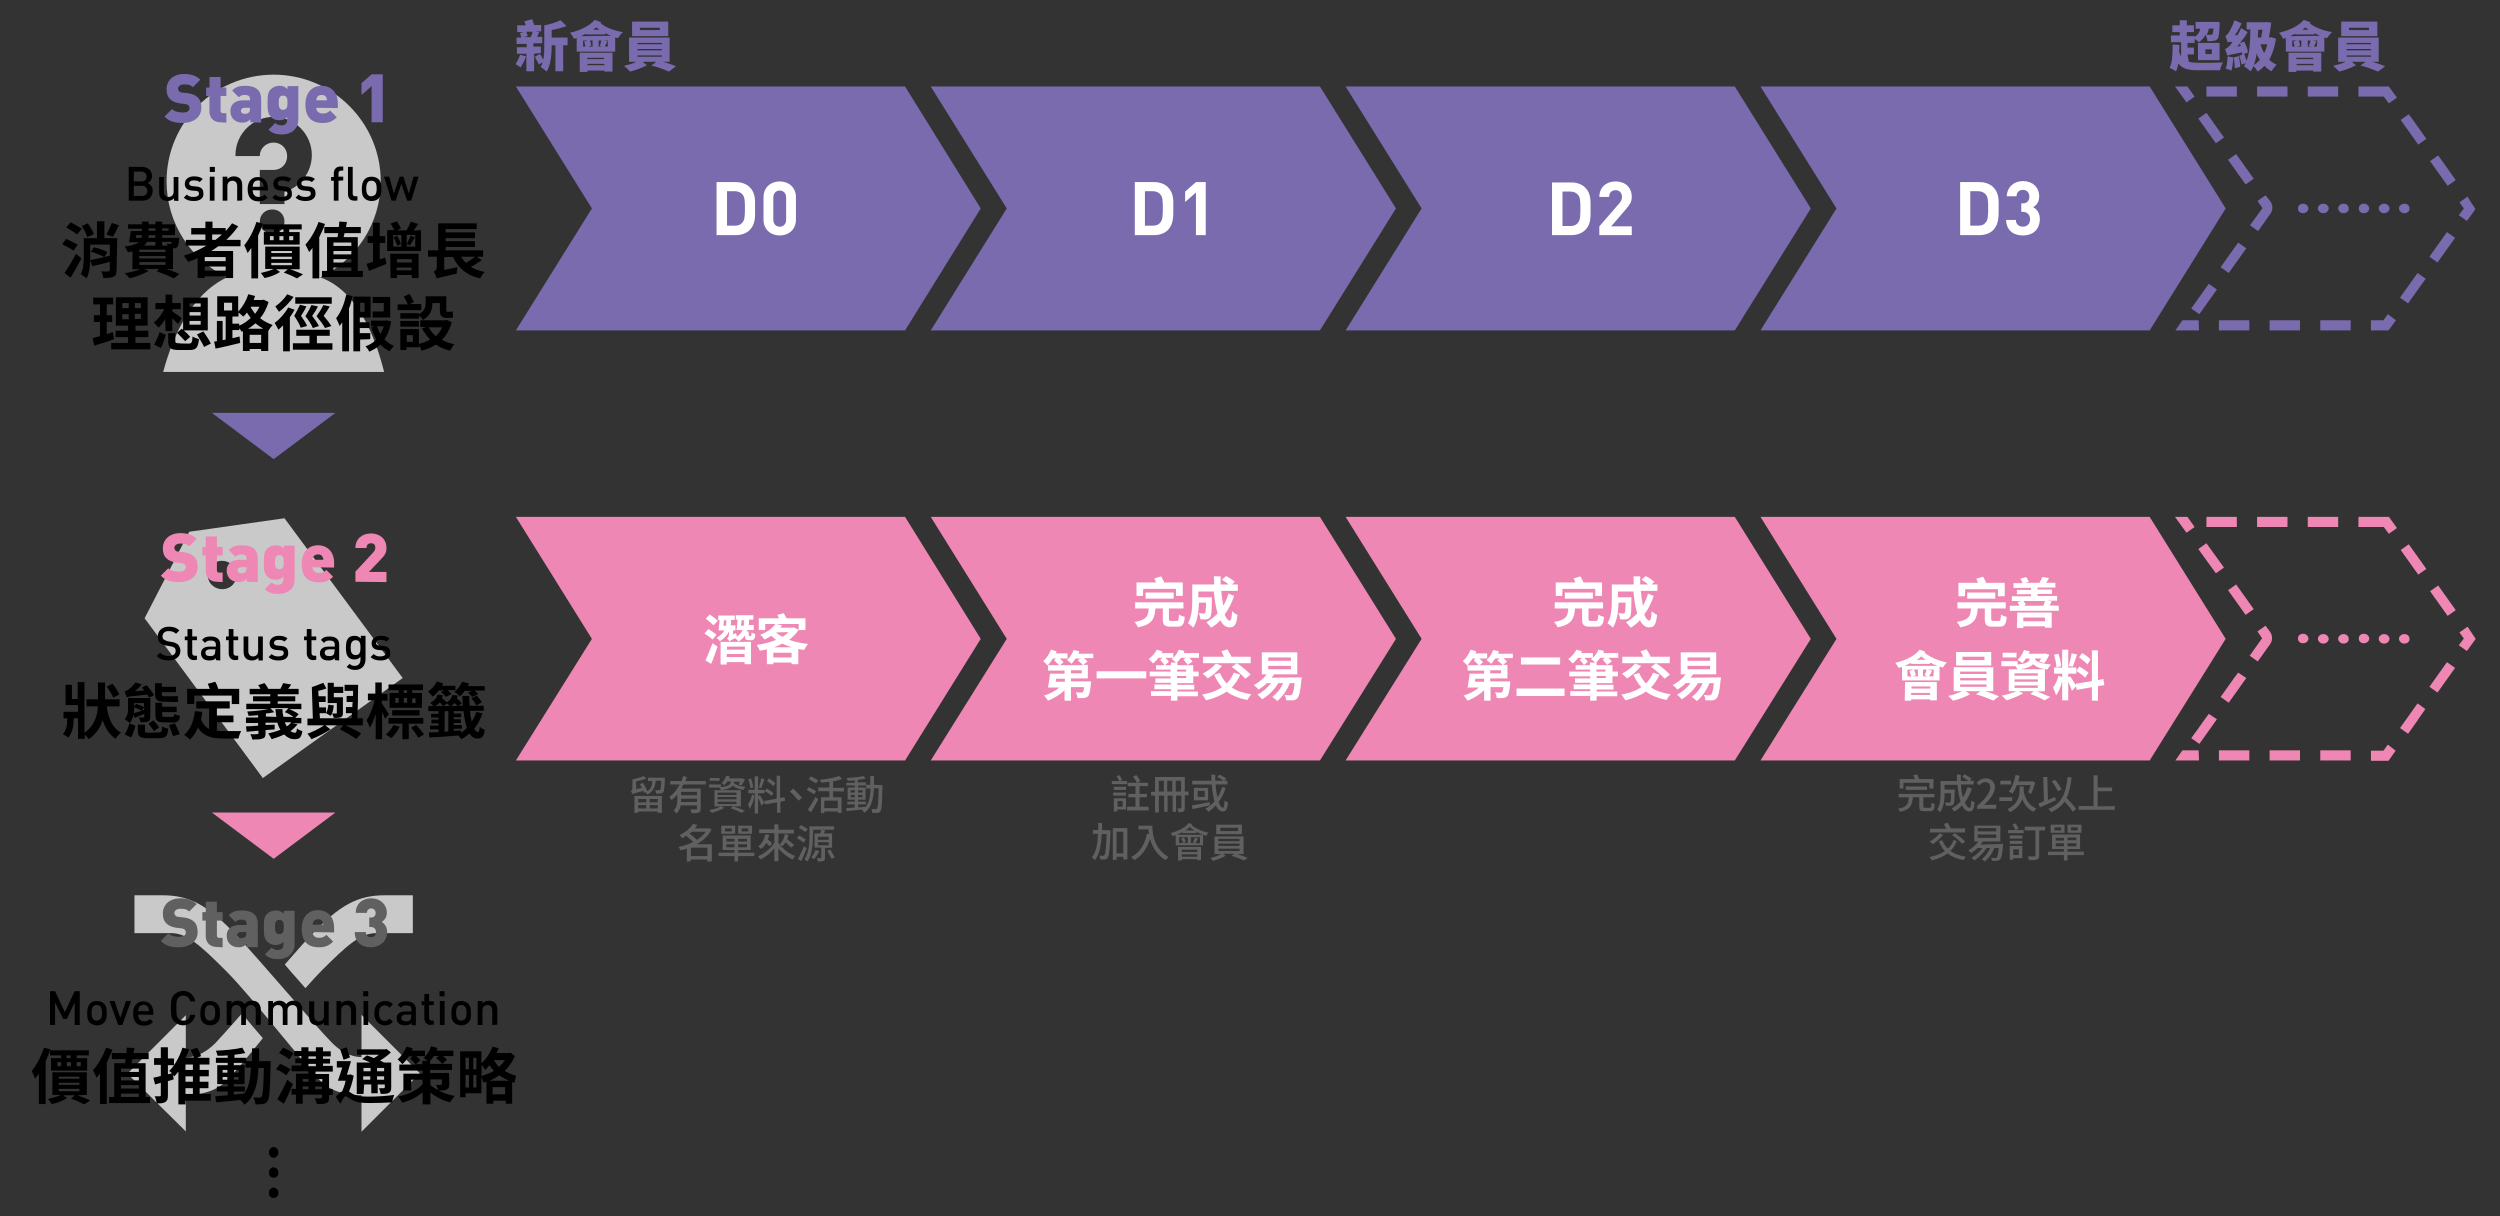 <?xml version="1.0" encoding="utf-8"?>
<!-- Generator: Adobe Illustrator 26.2.1, SVG Export Plug-In . SVG Version: 6.00 Build 0)  -->
<svg version="1.1" id="圖層_1" xmlns="http://www.w3.org/2000/svg" xmlns:xlink="http://www.w3.org/1999/xlink" x="0px" y="0px"
	 width="740px" height="360px" viewBox="0 0 740 360" style="enable-background:new 0 0 740 360;" xml:space="preserve">
<rect x="0" y="0" width="740" height="360" fill="#333333" stroke="none"/>
<style type="text/css">
	.st0{fill:#C9C9CA;}
	.st1{fill:#796BAE;}
	.st2{fill:#EE87B4;}
	.st3{enable-background:new    ;}
	.st4{fill:#FFFFFF;}
	.st5{fill:#606060;}
</style>
<g>
	<path class="st0" d="M124.3,317.7L107,300.4v12.5c-1.5,0-4.9-0.4-8.7-4.2c-4.8-4.8-20.6-23.6-28-31.5c-9-9.6-14.4-12.2-22.3-12.2
		h-8.2v11.2h10.8c4.7,0,8.6,3.5,16.3,11.2s23.2,27.8,28,32.6c4,4,9.9,4.2,12.1,4.2V335L124.3,317.7z"/>
	<path class="st0" d="M71.6,300c-3.4,3.9-6.3,7.1-7.9,8.8c-3.8,3.8-7.2,4.2-8.7,4.2v-12.5l-17.3,17.3L55,334.9v-10.8
		c2.2,0,8.1-0.2,12.1-4.2c2.1-2.1,6.2-7,10.7-12.6C75.7,304.9,73.6,302.4,71.6,300"/>
	<path class="st0" d="M88.3,290.1c0.7,0.8,1.4,1.6,2.1,2.4c1.8-2,3.4-3.8,4.7-5.1c7.7-7.7,11.6-11.2,16.3-11.2h10.8V265H114
		c-7.9,0-13.3,2.6-22.3,12.2c-2,2.1-4.6,5.1-7.4,8.3C85.6,287,86.9,288.6,88.3,290.1"/>
</g>
<path class="st0" d="M48.3,110.1h65.4c-2.7-10.8-8.1-24.2-18.9-28c10.6-5.1,17.9-15.9,17.9-28.4c0-17.4-14.2-31.6-31.7-31.6
	S49.3,36.2,49.3,53.7c0,12.5,7.3,23.3,17.9,28.4C56.3,87.2,51,100.1,48.3,110.1z M80.6,69.2c-2.1,0-3.7-1.5-3.7-3.6s1.6-3.6,3.7-3.6
	s3.6,1.5,3.6,3.6S82.7,69.2,80.6,69.2z M69.7,45.9c0-6.2,5.1-11.3,11.3-11.3c6.2,0,11.3,5.1,11.3,11.3c0,5.1-3.4,9.5-8.1,10.9v3.6
	h-7.3V50.3H81c2.3,0,4-1.8,4-4.1s-1.8-4-4-4c-2.3,0-4,1.7-4.1,3.8v0.2h-7.2L69.7,45.9L69.7,45.9z"/>
<g>
	<path class="st0" d="M84.2,153.4l-28.2,4L42.8,183l35,47.3l41.4-29.6L84.2,153.4z M68.3,173.6c-1.9,1.4-4.6,0.9-6-0.9
		c-1.4-1.9-1-4.5,0.9-5.9s4.6-0.9,6,0.9S70.2,172.3,68.3,173.6z"/>
</g>
<g>
	<path class="st1" d="M692.1,25.6h-9v3h9V25.6L692.1,25.6z M677.1,25.6h-9v3h9V25.6L677.1,25.6z M662.1,25.6h-9v3h9V25.6L662.1,25.6
		z M647.5,25.6h-3.7l0,0l3.4,4.7l2.4-1.7L647.5,25.6L647.5,25.6z M653.1,33.4l-2.4,1.7l5.2,7.3l2.4-1.7L653.1,33.4L653.1,33.4z
		 M661.9,45.6l-2.4,1.7c0,0,2.1,3,3.7,5.2l0,0l0,0l0,0l0,0l1.5,2.1l2.4-1.7L661.9,45.6L661.9,45.6z M670.6,57.8l-2.4,1.7
		c0,0,1.4,2,1.5,2.1l0,0l0,0l0,0l0,0l0,0l0,0l0,0l0,0l0,0l0,0l0,0l0,0l0,0l0,0l0,0l0,0l0,0l0,0l0,0l0,0l0,0l0,0l0,0l0,0l-3.7,5.1
		l2.4,1.7l3.7-5.2c0.7-1,0.7-2.4,0-3.5L670.6,57.8L670.6,57.8z M662.5,71.8c0,0-1.6,2.2-3,4.2l0,0l0,0l-2.2,3.1l2.4,1.7l5.2-7.3
		L662.5,71.8L662.5,71.8z M653.8,84l-5.2,7.3L651,93l5.2-7.3L653.8,84L653.8,84z M650.8,94.8H646l-2.1,3l0,0l0,0l0,0l0,0l0,0l0,0
		l0,0l0,0h3.5l0,0c1.8,0,3.5,0,3.5,0L650.8,94.8L650.8,94.8z M665.8,94.8h-9v3h9V94.8L665.8,94.8z M680.8,94.8h-9v3h9V94.8
		L680.8,94.8z M695.8,94.8h-9v3h9V94.8L695.8,94.8z M706.8,93l-1.3,1.8h-3.7v3c0,0,4.8,0,5.2,0l0,0l0,0l0,0l0,0l0,0l0,0l0,0l0,0l0,0
		l0,0l2.2-3L706.8,93L706.8,93z M715.6,80.8l-5.2,7.3l2.4,1.7l5.2-7.3L715.6,80.8L715.6,80.8z M724.3,68.7l-5.2,7.3l2.4,1.7l5.2-7.3
		L724.3,68.7L724.3,68.7z M730.4,58.2l-2.4,1.7l1.3,1.8l-1.5,2l2.4,1.7l2.4-3.3l0,0V62l0,0l0,0l0,0l0,0l0,0l0,0l0,0l0,0l0,0l0,0l0,0
		l0,0l0,0l0,0l0,0l0,0l0,0l0,0l0,0l0,0l0,0l0,0l0,0l0,0l0,0l0,0l0,0l0,0l0,0l0,0l0,0l0,0l0,0l0,0l0,0l0,0l0,0l0,0l0,0l0,0l0,0l0,0
		l0,0l0,0l0,0l0,0c0,0,0-0.1,0.1-0.1l0,0l0,0l0,0l0,0l0,0l0,0l0,0l0,0l0,0l0,0l0,0l0,0l0,0l0,0l0,0l0,0c0,0,0-0.1-0.1-0.2l0,0
		c0,0-0.1-0.1-0.1-0.2l0,0c0-0.1-0.1-0.1-0.2-0.2l0,0c0,0,0,0,0-0.1l0,0c0-0.1-0.1-0.1-0.1-0.2l0,0l-0.1-0.1l0,0c0,0,0,0-0.1-0.1
		l0,0c0,0,0,0,0-0.1l0,0l0,0l0,0l0,0l0,0l0,0l0,0l0,0l0,0l0,0l0,0c0,0,0-0.1-0.1-0.1l0,0c0,0,0-0.1-0.1-0.1l0,0l0,0l0,0l0,0l0,0l0,0
		l0,0l0,0l0,0l0,0l0,0l0,0l0,0l0,0l0,0l0,0l0,0l0,0l0,0l0,0l0,0l0,0l0,0l0,0l0,0l0,0l0,0l0,0l0,0l0,0l0,0l0,0l0,0l0,0l0,0l0,0l0,0
		l0,0l0,0l0,0l0,0l0,0l0,0l0,0l0,0l0,0l0,0l0,0l0,0l0,0l0,0l0,0l0,0l0,0l0,0l0,0l0,0l0,0l0,0l0,0l0,0l0,0l0,0l0,0l0,0l0,0l0,0l0,0
		l0,0l0,0l0,0l0,0l0,0l0,0l0,0l0,0l0,0l0,0l0,0l0,0l0,0l0,0l0,0l0,0l0,0l0,0l0,0l0,0l0,0l0,0l0,0l0,0l0,0l0,0l0,0l0,0l0,0l0,0l0,0
		l0,0l0,0l0,0l0,0l0,0l0,0l0,0l0,0l0,0l0,0l0,0l0,0l0,0l0,0l0,0l0,0l0,0l0,0l0,0l0,0l0,0l0,0l0,0l0,0l0,0l0,0l0,0l0,0l0,0l0,0l0,0
		l0,0l0,0l0,0l0,0l0,0l0,0l0,0l0,0l0,0l0,0l0,0l0,0l0,0l0,0l0,0l0,0l0,0l0,0l0,0l0,0l0,0l0,0l0,0l0,0l0,0l0,0l0,0l0,0l0,0l0,0l0,0
		l0,0l0,0l0,0l0,0l0,0l0,0l0,0l0,0l0,0l0,0l0,0l0,0l0,0l0,0l0,0l0,0l0,0l0,0l0,0l0,0l0,0l0,0l0,0l0,0l0,0l0,0l0,0l0,0l0,0l0,0l0,0
		l0,0l0,0l0,0l0,0l0,0l0,0l0,0l0,0l0,0l0,0l0,0l0,0l0,0l0,0l0,0l0,0l0,0l0,0l0,0l0,0l0,0l0,0l0,0l0,0l0,0l0,0l0,0l0,0l0,0l0,0l0,0
		l0,0l0,0l0,0l0,0l0,0l0,0l0,0l0,0l0,0l0,0l0,0l0,0l0,0l0,0l0,0l0,0l0,0l0,0l0,0l0,0l0,0l0,0l0,0l0,0l0,0l0,0l0,0l0,0l0,0l-0.1-0.1
		l0,0l0,0l0,0l0,0l0,0l0,0l0,0l0,0l0,0l0,0l0,0l0,0l0,0l0,0l0,0l0,0l0,0l0,0l0,0l0,0l0,0l0,0l0,0l0,0l0,0l0,0l0,0l0,0l0,0v-0.1l0,0
		l0,0l0,0l0,0l0,0l0,0l0,0l0,0l0,0l0,0l0,0l-0.1-0.1l0,0l0,0l0,0l0,0l0,0L730.4,58.2L730.4,58.2L730.4,58.2L730.4,58.2L730.4,58.2
		L730.4,58.2L730.4,58.2L730.4,58.2L730.4,58.2L730.4,58.2L730.4,58.2L730.4,58.2L730.4,58.2L730.4,58.2L730.4,58.2L730.4,58.2z
		 M721.7,46l-2.4,1.7l5.2,7.3l2.4-1.7l0,0l0,0l0,0l0,0l0,0l0,0l0,0l0,0l0,0l0,0l0,0l0,0l0,0l0,0l0,0l0,0l0,0l0,0l0,0l0,0l0,0l0,0
		l0,0l0,0l0,0l0,0l0,0l0,0l0,0l0,0l0,0l0,0l0,0l0,0l0,0l0,0l0,0l0,0l0,0l0,0l0,0l0,0l0,0l0,0l0,0l0,0l0,0l0,0l0,0l0,0l0,0l0,0l0,0
		l0,0l0,0l0,0l0,0l0,0l0,0l0,0L721.7,46L721.7,46z M713,33.8l-2.4,1.7l5.2,7.3l2.4-1.7l-4.6-6.5l0,0l0,0l0,0l0,0l0,0l0,0l0,0l0,0
		l0,0l0,0l0,0l0,0l-0.1-0.1l0,0C713.1,34.1,713,33.8,713,33.8L713,33.8z M707.1,25.6h-9v3h7.5l1.5,2l2.4-1.7L707.1,25.6L707.1,25.6
		L707.1,25.6z"/>
</g>
<g>
	<path class="st2" d="M692.1,153h-9v3h9V153L692.1,153z M677.1,153h-9v3h9V153L677.1,153z M662.1,153h-9v3h9V153L662.1,153z
		 M647.5,153h-3.7l0,0l3.4,4.7l2.4-1.7L647.5,153L647.5,153z M653.1,160.8l-2.4,1.7c0,0,0.3,0.4,0.7,1l0,0l0,0l0,0l0,0l0,0l0,0l0,0
		l0,0l4.5,6.2l2.4-1.7L653.1,160.8L653.1,160.8z M661.9,173l-2.4,1.7l1,1.4l0,0l0,0l0,0l0,0c1.5,2.1,4.2,5.9,4.2,5.9l2.4-1.7
		L661.9,173L661.9,173z M670.6,185.2l-2.4,1.7c0,0,0.9,1.3,1.3,1.9l0,0l0,0l0,0l0,0l0,0l0,0l0,0c0,0,0,0.1,0.1,0.1l0,0l0,0l0,0l0,0
		l0,0l0,0l0,0l0,0l0,0l0,0l0,0l0,0l0,0l0,0l0,0l0,0l0,0l0,0l0,0l0,0l0,0l0,0l0,0l0,0l0,0l0,0l0,0l0,0l0,0l0,0l0,0l0,0l0,0l0,0l0,0
		l0,0l0,0c-0.2,0.3-3.7,5.2-3.7,5.2l2.4,1.7l3.7-5.2c0.7-1,0.7-2.4,0-3.5L670.6,185.2L670.6,185.2z M662.5,199.1l-1,1.3l0,0l0,0l0,0
		l0,0l0,0l0,0l0,0l0,0c-1.5,2.1-4.2,5.9-4.2,5.9l2.4,1.7l5.2-7.3L662.5,199.1L662.5,199.1z M653.8,211.3c0,0-2.3,3.1-3.8,5.3l0,0
		l0,0l0,0l0,0l0,0l0,0l0,0l0,0l0,0l0,0l-0.1,0.1l0,0l-1.3,1.8l2.4,1.7l5.2-7.3L653.8,211.3L653.8,211.3z M650.8,222.1H646l-2.1,3
		l0,0l0,0l0,0l0,0l0,0l0,0l0,0l0,0h3.5l0,0c1.8,0,3.5,0,3.5,0L650.8,222.1L650.8,222.1z M665.8,222.1h-9v3h9V222.1L665.8,222.1z
		 M680.8,222.1h-9v3h9V222.1L680.8,222.1z M695.8,222.1h-9v3h9V222.1L695.8,222.1z M706.8,220.4l-1.3,1.8h-3.7v3c0,0,4.8,0,5.2,0
		l0,0l0,0l0,0l0,0l0,0l0,0l0,0l0,0l0,0l0,0l1.7-2.4l0,0c0.2-0.3,0.4-0.6,0.4-0.6L706.8,220.4L706.8,220.4z M715.6,208.2l-5.2,7.3
		l2.4,1.7l2.9-4.1l0,0l0,0l0,0l0,0l0,0l0,0c0-0.1,0.1-0.1,0.1-0.2l0,0c1.1-1.6,2.1-3,2.1-3L715.6,208.2L715.6,208.2z M724.3,196
		l-5.2,7.3l2.4,1.7l5.2-7.3L724.3,196L724.3,196z M730.4,185.5l-2.4,1.7l1.3,1.8l-1.5,2l2.4,1.7l2.4-3.3l0,0l0,0l0,0l0,0l0,0l0,0
		l0,0l0,0l0,0l0,0l0,0l0,0l0,0l0,0l0,0l0,0l0,0l0,0l0,0l0,0l0,0l0,0l0,0l0,0l0,0l0,0l0,0l0,0l0,0l0,0l0,0l0,0l0,0l0,0l0,0l0,0l0,0
		l0,0l0,0l0,0l0,0l0,0l0,0l0,0l0,0l0,0l0,0l0,0c0,0,0-0.1,0.1-0.1l0,0l0,0l0,0l0,0l0,0c0.1-0.1,0.1-0.2,0.1-0.2l0,0l0,0l0,0l0,0l0,0
		l0,0l0,0l0,0l0,0l0,0l0,0l0,0l0,0l0,0l0,0l0,0l0,0l0,0l0,0l0,0l0,0l0,0l0,0l0,0l0,0l0,0l0,0l0,0l0,0l0,0l0,0l0,0l0,0l0,0l0,0
		L730.4,185.5L730.4,185.5z M721.7,173.3l-2.4,1.7l5.2,7.3l2.4-1.7L721.7,173.3L721.7,173.3z M713,161.1l-2.4,1.7l5.2,7.3l2.4-1.7
		L713,161.1L713,161.1z M707.1,153h-9v3h7.5l1.5,2l2.4-1.7l-2.3-3.2l0,0l0,0l0,0l0,0l0,0l0,0l0,0l0,0l0,0l0,0l0,0l0,0
		C707.2,153.1,707.2,153.1,707.1,153L707.1,153C707.2,153.1,707.2,153.1,707.1,153L707.1,153C707.2,153.1,707.2,153.1,707.1,153
		L707.1,153L707.1,153L707.1,153C707.2,153,707.1,153,707.1,153L707.1,153L707.1,153L707.1,153L707.1,153L707.1,153L707.1,153
		L707.1,153L707.1,153z"/>
</g>
<g>
	<path class="st1" d="M682.8,62.7c-0.3,0.3-0.7,0.4-1.1,0.4s-0.8-0.1-1.1-0.4c-0.3-0.3-0.4-0.6-0.4-1s0.1-0.7,0.4-1
		c0.3-0.3,0.7-0.4,1.1-0.4s0.8,0.1,1.1,0.4c0.3,0.3,0.5,0.6,0.5,1C683.3,62.1,683.1,62.4,682.8,62.7z M688.8,62.7
		c-0.3,0.3-0.7,0.4-1.1,0.4s-0.8-0.1-1.1-0.4c-0.3-0.3-0.5-0.6-0.5-1s0.1-0.7,0.5-1c0.3-0.3,0.7-0.4,1.1-0.4c0.4,0,0.8,0.1,1.1,0.4
		c0.3,0.3,0.5,0.6,0.5,1C689.3,62.1,689.1,62.5,688.8,62.7z M694.8,62.7c-0.3,0.3-0.7,0.4-1.1,0.4c-0.4,0-0.8-0.1-1.1-0.4
		c-0.3-0.3-0.5-0.6-0.5-1s0.1-0.7,0.5-1c0.3-0.3,0.7-0.4,1.1-0.4c0.4,0,0.8,0.1,1.1,0.4c0.3,0.3,0.4,0.6,0.4,1
		C695.3,62.1,695.1,62.5,694.8,62.7z"/>
	<path class="st1" d="M700.8,62.7c-0.3,0.3-0.7,0.4-1.1,0.4s-0.8-0.1-1.1-0.4c-0.3-0.3-0.4-0.6-0.4-1s0.1-0.7,0.4-1
		c0.3-0.3,0.7-0.4,1.1-0.4s0.8,0.1,1.1,0.4c0.3,0.3,0.5,0.6,0.5,1C701.3,62.1,701.1,62.4,700.8,62.7z M706.8,62.7
		c-0.3,0.3-0.7,0.4-1.1,0.4s-0.8-0.1-1.1-0.4c-0.3-0.3-0.5-0.6-0.5-1s0.1-0.7,0.5-1c0.3-0.3,0.7-0.4,1.1-0.4c0.4,0,0.8,0.1,1.1,0.4
		c0.3,0.3,0.5,0.6,0.5,1C707.3,62.1,707.1,62.5,706.8,62.7z M712.8,62.7c-0.3,0.3-0.7,0.4-1.1,0.4c-0.4,0-0.8-0.1-1.1-0.4
		c-0.3-0.3-0.5-0.6-0.5-1s0.1-0.7,0.5-1c0.3-0.3,0.7-0.4,1.1-0.4c0.4,0,0.8,0.1,1.1,0.4c0.3,0.3,0.4,0.6,0.4,1
		C713.3,62.1,713.1,62.5,712.8,62.7z"/>
</g>
<g>
	<path class="st2" d="M682.8,190c-0.3,0.3-0.7,0.4-1.1,0.4s-0.8-0.1-1.1-0.4c-0.3-0.3-0.4-0.6-0.4-1s0.1-0.7,0.4-1
		c0.3-0.3,0.7-0.4,1.1-0.4c0.4,0,0.8,0.1,1.1,0.4c0.3,0.3,0.5,0.6,0.5,1S683.1,189.8,682.8,190z M688.8,190.1
		c-0.3,0.3-0.7,0.4-1.1,0.4c-0.4,0-0.8-0.1-1.1-0.4c-0.3-0.3-0.5-0.6-0.5-1s0.1-0.7,0.5-1c0.3-0.3,0.7-0.4,1.1-0.4s0.8,0.1,1.1,0.4
		c0.3,0.3,0.5,0.6,0.5,1S689.1,189.8,688.8,190.1z M694.8,190.1c-0.3,0.3-0.7,0.4-1.1,0.4c-0.4,0-0.8-0.1-1.1-0.4
		c-0.3-0.3-0.5-0.6-0.5-1s0.1-0.7,0.5-1c0.3-0.3,0.7-0.4,1.1-0.4c0.4,0,0.8,0.1,1.1,0.4c0.3,0.3,0.4,0.6,0.4,1
		C695.3,189.5,695.1,189.8,694.8,190.1z"/>
	<path class="st2" d="M700.8,190c-0.3,0.3-0.7,0.4-1.1,0.4s-0.8-0.1-1.1-0.4c-0.3-0.3-0.4-0.6-0.4-1s0.1-0.7,0.4-1
		c0.3-0.3,0.7-0.4,1.1-0.4c0.4,0,0.8,0.1,1.1,0.4c0.3,0.3,0.5,0.6,0.5,1S701.1,189.8,700.8,190z M706.8,190.1
		c-0.3,0.3-0.7,0.4-1.1,0.4c-0.4,0-0.8-0.1-1.1-0.4c-0.3-0.3-0.5-0.6-0.5-1s0.1-0.7,0.5-1c0.3-0.3,0.7-0.4,1.1-0.4s0.8,0.1,1.1,0.4
		c0.3,0.3,0.5,0.6,0.5,1S707.1,189.8,706.8,190.1z M712.8,190.1c-0.3,0.3-0.7,0.4-1.1,0.4c-0.4,0-0.8-0.1-1.1-0.4
		c-0.3-0.3-0.5-0.6-0.5-1s0.1-0.7,0.5-1c0.3-0.3,0.7-0.4,1.1-0.4c0.4,0,0.8,0.1,1.1,0.4c0.3,0.3,0.4,0.6,0.4,1
		C713.3,189.5,713.1,189.8,712.8,190.1z"/>
</g>
<g>
	<g>
		<path d="M82,352c0.3,0.3,0.4,0.7,0.4,1.1s-0.1,0.8-0.4,1.1c-0.3,0.3-0.6,0.4-1,0.4s-0.7-0.1-1-0.4s-0.4-0.7-0.4-1.1
			s0.1-0.8,0.4-1.1c0.3-0.3,0.6-0.5,1-0.5C81.4,351.6,81.7,351.7,82,352z M82,340c0.3,0.3,0.4,0.7,0.4,1.1s-0.1,0.8-0.4,1.1
			c-0.3,0.3-0.6,0.5-1,0.5s-0.7-0.1-1-0.5c-0.3-0.3-0.4-0.7-0.4-1.1s0.1-0.8,0.4-1.1c0.3-0.3,0.6-0.5,1-0.5
			C81.4,339.6,81.7,339.7,82,340z M82,346c0.3,0.3,0.4,0.7,0.4,1.1s-0.1,0.8-0.4,1.1c-0.3,0.3-0.6,0.4-1,0.4s-0.7-0.1-1-0.4
			s-0.4-0.7-0.4-1.1s0.1-0.8,0.4-1.1c0.3-0.3,0.6-0.5,1-0.5C81.4,345.6,81.7,345.7,82,346z"/>
	</g>
</g>
<polygon class="st2" points="658.8,189.1 636.3,153 521.1,153 543.6,189.1 521.1,225.1 636.3,225.1 636.3,225.1 "/>
<polygon class="st2" points="536,189.1 513.5,153 398.3,153 420.8,189.1 398.3,225.1 513.5,225.1 513.5,225.1 "/>
<polygon class="st2" points="413.2,189.1 390.7,153 275.5,153 298,189.1 275.5,225.1 390.7,225.1 390.7,225.1 "/>
<polygon class="st2" points="290.3,189.1 267.9,153 152.7,153 175.2,189.1 152.7,225.1 267.9,225.1 267.9,225.1 "/>
<g>
	<path class="st2" d="M53,172.3c-2.2,0-4-0.4-5.4-1.9l2.2-2.2c0.7,0.7,2,1,3.2,1c1.4,0,2-0.5,2-1.3c0-0.3-0.1-0.6-0.3-0.8
		s-0.5-0.3-0.9-0.4l-1.7-0.2c-1.3-0.2-2.2-0.6-2.9-1.3s-1-1.6-1-2.9c0-2.6,2-4.5,5.2-4.5c2,0,3.6,0.5,4.8,1.7l-2.2,2.2
		c-0.9-0.9-2.1-0.8-2.7-0.8c-1.2,0-1.7,0.7-1.7,1.3c0,0.2,0.1,0.4,0.3,0.7c0.2,0.2,0.5,0.4,1,0.4l1.7,0.2c1.3,0.2,2.2,0.6,2.8,1.2
		c0.8,0.7,1.1,1.8,1.1,3.1C58.5,170.8,56,172.3,53,172.3z"/>
	<path class="st2" d="M64.2,172.2c-2.4,0-3.3-1.7-3.3-3.2v-4.6h-1v-2.5h1v-3.1h3.3v3.1h1.7v2.5h-1.7v4.4c0,0.4,0.2,0.7,0.7,0.7h1
		v2.8L64.2,172.2L64.2,172.2z"/>
	<path class="st2" d="M73,172.2v-0.9c-0.7,0.7-1.3,1-2.4,1s-2-0.4-2.6-1s-0.9-1.5-0.9-2.5c0-1.6,1.1-3.1,3.7-3.1H73v-0.3
		c0-1-0.5-1.3-1.6-1.3c-0.8,0-1.2,0.2-1.7,0.7l-2-2c1.1-1.1,2.1-1.4,3.9-1.4c3.1,0,4.7,1.3,4.7,3.9v7L73,172.2L73,172.2z M73,167.9
		h-1.7c-0.6,0-1,0.4-1,0.9s0.4,0.9,1.1,0.9c0.6,0,0.9-0.1,1.3-0.4c0.2-0.2,0.3-0.6,0.3-1.1C73,168.2,73,167.9,73,167.9z"/>
	<path class="st2" d="M82.4,175.8c-1.7,0-2.9-0.3-4-1.4l2-2c0.5,0.5,1.1,0.7,1.8,0.7c1.4,0,1.7-0.9,1.7-1.6v-0.8
		c-0.6,0.6-1.3,0.9-2.3,0.9s-1.9-0.3-2.5-1c-1-1-1-2.2-1-4.1c0-2,0-3.2,1-4.1c0.6-0.6,1.5-1,2.5-1c1.1,0,1.7,0.3,2.4,1v-0.9h3.2v10
		C87.3,174,85.4,175.8,82.4,175.8z M82.7,164.3c-1.2,0-1.3,1-1.3,2.1s0.1,2.1,1.3,2.1s1.3-1,1.3-2.1S83.9,164.3,82.7,164.3z"/>
	<path class="st2" d="M92.5,167.9c0,0.9,0.7,1.7,1.9,1.7c1.1,0,1.6-0.3,2.2-0.9l2,2c-1.1,1.1-2.2,1.7-4.2,1.7
		c-2.4,0-5.1-0.9-5.1-5.5c0-3.5,2-5.5,4.8-5.5c3.1,0,4.8,2.3,4.8,5.1v1.5L92.5,167.9L92.5,167.9z M95.5,164.9
		c-0.2-0.5-0.6-0.8-1.4-0.8s-1.2,0.4-1.4,0.8c-0.1,0.3-0.2,0.6-0.2,0.8h3.2C95.7,165.5,95.7,165.2,95.5,164.9z"/>
	<path class="st2" d="M105.2,172.2v-3l5.2-5.6c0.5-0.6,0.7-0.9,0.7-1.5c0-0.8-0.4-1.3-1.3-1.3c-0.6,0-1.3,0.3-1.3,1.4h-3.3
		c0-2.8,2.1-4.3,4.6-4.3c2.6,0,4.6,1.6,4.6,4.3c0,1.5-0.6,2.3-1.8,3.5l-3.4,3.6h5.2v3L105.2,172.2L105.2,172.2z"/>
</g>
<g class="st3">
	<path d="M49.9,195.5c-1.5,0-2.6-0.4-3.5-1.3l1-1c0.7,0.7,1.5,1,2.5,1c1.3,0,2.1-0.6,2.1-1.5c0-0.4-0.1-0.8-0.4-1
		c-0.3-0.2-0.5-0.3-1.1-0.4l-1.2-0.2c-0.8-0.1-1.5-0.4-1.9-0.8c-0.5-0.5-0.7-1.1-0.7-1.9c0-1.7,1.3-2.9,3.3-2.9
		c1.3,0,2.2,0.3,3.1,1.1l-1,1c-0.6-0.6-1.3-0.8-2.2-0.8c-1.2,0-1.8,0.7-1.8,1.6c0,0.4,0.1,0.7,0.4,0.9c0.3,0.2,0.7,0.4,1.1,0.5
		l1.1,0.2c0.9,0.1,1.4,0.4,1.9,0.7c0.5,0.5,0.8,1.2,0.8,2C53.4,194.4,51.9,195.5,49.9,195.5z"/>
	<path d="M57.4,195.4c-1.3,0-1.9-1-1.9-2v-3.9h-0.8v-1.1h0.8v-2.2h1.4v2.2h1.4v1.1h-1.4v3.8c0,0.5,0.3,0.8,0.8,0.8h0.6v1.2
		L57.4,195.4L57.4,195.4z"/>
	<path d="M63.9,195.4v-0.6c-0.5,0.5-1,0.7-1.9,0.7s-1.5-0.2-1.9-0.6c-0.4-0.4-0.6-0.9-0.6-1.5c0-1.2,0.8-2,2.5-2h1.9v-0.5
		c0-0.9-0.4-1.3-1.6-1.3c-0.8,0-1.2,0.2-1.6,0.7l-0.9-0.9c0.7-0.8,1.4-1,2.5-1c1.9,0,2.9,0.8,2.9,2.4v4.7L63.9,195.4L63.9,195.4z
		 M63.8,192.2h-1.7c-0.8,0-1.3,0.4-1.3,1s0.4,1,1.3,1c0.5,0,1,0,1.3-0.4c0.2-0.2,0.3-0.5,0.3-1.1L63.8,192.2L63.8,192.2z"/>
	<path d="M69.6,195.4c-1.3,0-1.9-1-1.9-2v-3.9h-0.8v-1.1h0.8v-2.2h1.4v2.2h1.4v1.1h-1.4v3.8c0,0.5,0.3,0.8,0.8,0.8h0.6v1.2
		L69.6,195.4L69.6,195.4z"/>
	<path d="M76.5,195.4v-0.7c-0.5,0.5-1.2,0.8-1.9,0.8c-0.7,0-1.3-0.2-1.8-0.6c-0.5-0.5-0.7-1.2-0.7-2v-4.5h1.4v4.3
		c0,1.1,0.6,1.6,1.4,1.6s1.5-0.5,1.5-1.6v-4.3h1.4v7.1h-1.3V195.4z"/>
	<path d="M82.5,195.5c-1.2,0-2.1-0.2-3-1l0.9-0.9c0.6,0.6,1.3,0.7,2,0.7c0.9,0,1.6-0.3,1.6-1c0-0.5-0.3-0.8-1-0.8l-1.1-0.1
		c-1.3-0.1-2.1-0.7-2.1-2c0-1.4,1.2-2.2,2.7-2.2c1.1,0,2,0.2,2.6,0.8l-0.9,0.9c-0.4-0.4-1.1-0.5-1.8-0.5c-0.9,0-1.3,0.4-1.3,0.9
		c0,0.4,0.2,0.7,1,0.8l1.1,0.1c1.3,0.1,2.1,0.7,2.1,2C85.5,194.7,84.2,195.5,82.5,195.5z"/>
	<path d="M92.7,195.4c-1.3,0-1.9-1-1.9-2v-3.9H90v-1.1h0.8v-2.2h1.4v2.2h1.4v1.1h-1.4v3.8c0,0.5,0.3,0.8,0.8,0.8h0.6v1.2L92.7,195.4
		L92.7,195.4z"/>
	<path d="M99.1,195.4v-0.6c-0.5,0.5-1,0.7-1.9,0.7s-1.5-0.2-1.9-0.6c-0.4-0.4-0.6-0.9-0.6-1.5c0-1.2,0.8-2,2.5-2h1.9v-0.5
		c0-0.9-0.4-1.3-1.6-1.3c-0.8,0-1.2,0.2-1.6,0.7l-0.9-0.9c0.7-0.8,1.4-1,2.5-1c1.9,0,2.9,0.8,2.9,2.4v4.7L99.1,195.4L99.1,195.4z
		 M99.1,192.2h-1.7c-0.8,0-1.3,0.4-1.3,1s0.4,1,1.3,1c0.5,0,1,0,1.3-0.4c0.2-0.2,0.3-0.5,0.3-1.1L99.1,192.2L99.1,192.2z"/>
	<path d="M105.1,198.3c-1.1,0-1.8-0.3-2.5-0.9l0.9-0.9c0.4,0.4,0.8,0.6,1.5,0.6c1.2,0,1.7-0.9,1.7-1.8v-0.9
		c-0.5,0.6-1.1,0.8-1.8,0.8c-0.7,0-1.3-0.2-1.7-0.6c-0.7-0.7-0.8-1.7-0.8-2.9s0.1-2.2,0.8-2.9c0.4-0.4,1-0.6,1.7-0.6
		c0.8,0,1.3,0.2,1.9,0.8v-0.8h1.4v7.1C108.1,197.1,107,198.3,105.1,198.3z M105.3,189.5c-1.3,0-1.5,1.1-1.5,2.2
		c0,1.1,0.2,2.2,1.5,2.2s1.4-1.1,1.4-2.2S106.6,189.5,105.3,189.5z"/>
	<path d="M112.7,195.5c-1.2,0-2.1-0.2-3-1l0.9-0.9c0.6,0.6,1.3,0.7,2,0.7c0.9,0,1.6-0.3,1.6-1c0-0.5-0.3-0.8-1-0.8l-1.1-0.1
		c-1.3-0.1-2.1-0.7-2.1-2c0-1.4,1.2-2.2,2.7-2.2c1.1,0,2,0.2,2.6,0.8l-0.9,0.9c-0.4-0.4-1.1-0.5-1.8-0.5c-0.9,0-1.3,0.4-1.3,0.9
		c0,0.4,0.2,0.7,1,0.8l1.1,0.1c1.3,0.1,2.1,0.7,2.1,2C115.7,194.7,114.4,195.5,112.7,195.5z"/>
</g>
<g class="st3">
	<path d="M31.6,209.1c0.3,2.5,1.1,5.9,4.2,7.8c-0.6,0.4-1.2,1.2-1.6,1.8c-2-1.4-3.1-3.4-3.8-5.5c-0.7,2.1-1.9,4.1-4.2,5.6
		c-0.2-0.4-0.7-1-1.1-1.4v1.3h-2v-6.1h-1.3v0.3c0,1.4-0.2,3.9-1.6,5.4c-0.4-0.3-1.2-0.8-1.6-1c1.2-1.3,1.3-3.3,1.3-4.4v-0.3h-1.1
		v-1.9h4.3v-2h-2.8l0,0h-0.9v-6h1.9v4.2H23v-5h2v15c3-2.1,3.8-5.1,4-7.8h-3.4V207H29v-5h2.1v5h4.3v2.1H31.6L31.6,209.1z M33.5,206.5
		c-0.3-0.9-1.2-2.2-1.9-3.3l1.7-0.8c0.8,1,1.7,2.3,2,3.2L33.5,206.5z"/>
	<path d="M36.9,217.4c0.6-0.9,1.1-2.2,1.4-3.3l1.8,0.7c-0.3,1.2-0.8,2.6-1.3,3.5L36.9,217.4z M44.1,206.5c-0.1-0.3-0.3-0.6-0.5-0.9
		c-4.9,0.5-5.7,0.6-6.1,0.8c-0.1-0.4-0.4-1.2-0.6-1.7c0.3-0.1,0.6-0.3,1-0.5c0.3-0.2,1.5-1.2,2.2-2.2l1.9,0.6c-0.6,0.7-1.3,1.4-2,2
		l2.7-0.2c-0.2-0.3-0.5-0.6-0.7-0.9l1.4-0.7c0.8,0.9,1.8,2.2,2.2,3L44.1,206.5z M39.5,211.6c-0.2,0.9-0.5,1.8-1.1,2.4
		c-0.3-0.3-1.1-0.9-1.5-1.1c1-1.1,1-2.4,1-3.6v-2.7h6.6v5.6c0,0.8-0.2,1.1-0.7,1.4c-0.5,0.2-1.2,0.2-2.2,0.2c-0.1-0.4-0.3-1-0.5-1.4
		c0.6,0,1.1,0,1.3,0s0.3-0.1,0.3-0.2v-0.9c-1,0.4-1.9,0.8-2.8,1.2L39.5,211.6z M39.7,209.4c0,0.5,0,1.1-0.1,1.7
		c0.6-0.2,1.4-0.4,2.3-0.7C41.4,210,40.5,209.6,39.7,209.4L39.7,209.4z M39.7,208.1v1l0.6-0.8c0.7,0.3,1.8,0.7,2.3,1v-1.2H39.7
		L39.7,208.1z M47,216.8c0.8,0,0.9-0.3,1-1.8c0.4,0.3,1.3,0.6,1.8,0.7c-0.2,2.3-0.8,2.8-2.7,2.8h-3.3c-2.4,0-3-0.5-3-2.2v-1.8h2.1
		v1.8c0,0.5,0.2,0.6,1.1,0.6L47,216.8L47,216.8z M42.7,210.1v-0.8l-0.7,1L42.7,210.1z M45.4,213.2c0.6,0.6,1.3,1.5,1.7,2.1l-1.5,1.1
		c-0.4-0.6-1.1-1.5-1.6-2.2L45.4,213.2z M48.4,207.7c-2,0-2.5-0.7-2.5-2.4v-3.1h2v1.1h4.2v1.6h-4.2v0.5c0,0.5,0.1,0.7,0.6,0.7H51
		c0.5,0,1.3-0.1,1.6-0.1c0,0.5,0.1,1.2,0.2,1.7c-0.4,0.1-1.1,0.1-1.7,0.1L48.4,207.7L48.4,207.7z M48.5,213.8
		c-2.1,0-2.5-0.5-2.5-2.3V208h2v1.2h4.3v1.6H48v0.8c0,0.5,0.1,0.6,0.8,0.6h2.1c0.5,0,0.6-0.1,0.7-0.9c0.4,0.3,1.2,0.5,1.7,0.6
		c-0.2,1.5-0.8,2-2.2,2L48.5,213.8L48.5,213.8z M51.8,214.1c0.5,1,1.1,2.4,1.4,3.2l-2,0.6c-0.2-0.8-0.8-2.3-1.2-3.3L51.8,214.1z"/>
	<path d="M64.2,216.3c0.7,0.1,1.4,0.1,2.1,0.1c1,0,3.9,0,5.1,0c-0.3,0.5-0.7,1.5-0.8,2.2h-4.5c-3.4,0-5.8-0.6-7.5-3.2
		c-0.6,1.4-1.4,2.6-2.4,3.5c-0.3-0.4-1.3-1.1-1.7-1.4c1.9-1.5,2.8-4,3.2-7l2.2,0.2c-0.1,0.8-0.2,1.5-0.4,2.2
		c0.5,1.5,1.4,2.3,2.4,2.9v-6.1h-3.8v-2.1H68v2.1h-3.8v2.1h4.9v2h-4.9V216.3L64.2,216.3z M57.5,208.4h-2.1v-4.5h6.7
		c-0.2-0.5-0.4-1-0.6-1.5l2.2-0.6c0.4,0.6,0.7,1.4,0.9,2.1h6.2v4.5h-2.2v-2.5H57.5V208.4z"/>
	<path d="M88.1,214.4c-0.6,0.7-1.3,1.4-2.1,2c0.4,0.3,0.9,0.5,1.3,0.5s0.5-0.3,0.6-1.3c0.4,0.4,1.1,0.7,1.6,0.8
		c-0.3,2-0.9,2.4-2.3,2.4c-1.2,0-2.2-0.5-3.1-1.4c-1.2,0.6-2.4,1-3.7,1.4c-0.2-0.4-0.7-1.3-1-1.7c1.2-0.3,2.5-0.6,3.6-1.1
		c-0.4-0.6-0.7-1.4-0.9-2.1h-3.5v0.7l2.7-0.1v1.4l-2.7,0.2v0.9c0,1-0.2,1.4-0.9,1.6c-0.7,0.3-1.6,0.3-3,0.3
		c-0.1-0.5-0.4-1.2-0.6-1.6c0.8,0.1,1.8,0,2,0c0.3,0,0.4-0.1,0.4-0.3v-0.7c-1.3,0.1-2.4,0.2-3.5,0.3l-0.2-1.6c1,0,2.2-0.1,3.6-0.2
		V214h-3.6v-1.6h3.6v-0.7c-1,0.1-1.9,0.1-2.8,0.2c-0.1-0.4-0.3-0.9-0.4-1.3c2.2-0.1,4.8-0.4,6.3-0.7h-6.6v-1.6H80v-0.7h-5.1v-1.5H80
		v-0.6h-6.1v-1.6h3.2c-0.2-0.4-0.4-0.8-0.7-1.1l1.9-0.6c0.4,0.5,0.9,1.2,1.1,1.7H83c0.3-0.5,0.6-1.2,0.8-1.7l2.4,0.4
		c-0.3,0.5-0.6,0.9-0.9,1.3h3.1v1.6h-6.2v0.6h5.2v1.5h-5.2v0.7h7v1.6h-3.6c1,0.4,2.2,1,2.8,1.5l-1,1.1h1.8v1.6h-2.7L88.1,214.4z
		 M81.8,212.2c-0.1-0.7-0.2-1.5-0.3-2.3h2.1c0,0.8,0.1,1.6,0.3,2.3h3c-0.7-0.5-1.7-1.1-2.6-1.4l1.1-1.2H80l1.2,1.2
		c-0.7,0.2-1.6,0.3-2.5,0.4v0.9L81.8,212.2L81.8,212.2z M84.3,213.8c0.2,0.4,0.3,0.8,0.6,1.2c0.5-0.3,1-0.7,1.3-1.2H84.3z"/>
	<path d="M107.4,214.7h-5.1c1.7,0.8,3.5,1.7,4.6,2.4l-1.4,1.6c-1.2-0.8-3.1-1.9-4.9-2.8l1-1.2h-5.3l1.5,1.2c-1.5,1-3.8,2.2-5.6,2.9
		c-0.3-0.4-0.8-1.2-1.2-1.6c1.6-0.6,3.7-1.6,4.9-2.5H91v-2h1.6l-0.3-9.3c1.1-0.4,2.5-0.9,3.4-1.3l0.9,1.7c-0.8,0.3-1.6,0.5-2.4,0.7
		l0.1,1.6h2.1v1.7h-2l0.1,1.6h2v1.7h-1.9l0.1,1.5h9.4c0-0.5,0.1-0.9,0.1-1.5h-1.8v-1.8h1.9c0-0.5,0-1,0.1-1.5h-1.8V206h1.9
		c0-0.5,0-1,0-1.5H102v-1.8h4c0,3.2-0.1,7.2-0.2,9.9h1.6V214.7L107.4,214.7z M98.8,208.8c-0.1,1.2-0.4,2.4-0.9,3.1
		c-0.3-0.2-1-0.6-1.4-0.8c0.4-0.7,0.6-1.6,0.7-2.5L98.8,208.8z M99.7,208.1H97v-6h1.8v1.2h2.8v1.8h-2.8v1.3h2l0,0h0.7v4.6
		c0,0.7-0.1,1-0.6,1.3c-0.5,0.2-1.2,0.2-2.1,0.2c-0.1-0.4-0.3-0.9-0.5-1.3c0.5,0,1,0,1.2,0s0.2,0,0.2-0.2
		C99.7,211,99.7,208.1,99.7,208.1z"/>
	<path d="M114,212.8c-0.2-0.5-0.5-1.3-0.9-2v8h-1.9v-7.5c-0.5,1.6-1.1,3.1-1.7,4.1c-0.2-0.6-0.7-1.6-1-2.2c1-1.4,1.9-3.9,2.4-5.9h-2
		v-2h2.2V202h1.9v3.4h1.7v2H113v0.8c0.5,0.6,1.8,2.7,2.1,3.2L114,212.8z M118.3,215.1c-0.6,1.3-1.6,2.6-2.5,3.4
		c-0.4-0.3-1.2-0.9-1.6-1.1c0.9-0.7,1.8-1.8,2.3-2.8L118.3,215.1z M118,204.3h-3v-1.7h10.2v1.7H122v0.8h2.9v4.4h-9.6v-4.4h2.7V204.3
		z M121,214.2v4.6h-1.9v-4.6H115v-1.7h10.3v1.7H121z M116.1,211.8v-1.6h8.1v1.6H116.1z M117,208h1v-1.4h-1V208z M120.5,204.3h-1v0.8
		h1V204.3z M119.5,208h1v-1.4h-1V208z M123.2,214.6c0.8,0.8,1.8,2,2.3,2.8l-1.7,1c-0.4-0.8-1.3-2.1-2.1-3L123.2,214.6z M122,206.7
		v1.4h1v-1.4H122z"/>
	<path d="M129.9,204.4c-0.6,0.7-1.2,1.4-1.8,1.8c-0.3-0.4-1-1.1-1.4-1.5c1-0.7,2.1-1.8,2.6-3l1.9,0.6c-0.1,0.2-0.2,0.4-0.4,0.7h4
		v1.3h-2.3c0.4,0.4,0.9,0.8,1.2,1.1l-1.7,0.9c-0.3-0.4-0.9-1-1.5-1.5l1-0.5L129.9,204.4L129.9,204.4z M142.8,211.2
		c-0.6,1.7-1.4,3.2-2.4,4.5c0.3,0.6,0.7,1,1.1,1c0.3,0,0.4-0.4,0.5-1.6c0.4,0.4,1,0.8,1.5,0.9c-0.3,2.1-0.8,2.6-2.2,2.6
		c-1,0-1.7-0.5-2.3-1.5c-0.7,0.6-1.5,1.2-2.4,1.7c-0.2-0.3-0.6-0.8-1-1.1c-3.1,0.3-6.2,0.5-8.5,0.6l-0.2-1.5c0.8,0,1.8-0.1,2.9-0.1
		v-0.8h-2.5v-1.1h2.5v-0.7h-2.1V213h2.1v-0.6h-2.2v-1.1h2.2v-0.8h-3V209h1.5c-0.3-0.3-0.7-0.8-1-1c1.2-0.5,1.9-1.3,2.2-2.4l1.6,0.2
		c-0.1,0.3-0.2,0.5-0.3,0.8c0.5,0.4,1,0.9,1.4,1.3c0.9-0.5,1.5-1.2,1.7-2.2l1.6,0.2c-0.1,0.3-0.1,0.6-0.3,0.8
		c0.6,0.5,1.2,1.1,1.5,1.5l-1,0.7h1.3c-0.1-0.9-0.1-1.9-0.1-2.9h2c0,1,0,2,0.1,2.9h4.2v1.5h-4.1c0.1,1.2,0.3,2.3,0.5,3.2
		c0.6-0.9,1.1-1.9,1.4-2.9L142.8,211.2z M131.1,209c-0.2-0.3-0.5-0.7-0.9-1.1c-0.4,0.4-0.8,0.8-1.3,1.1H131.1z M131.3,209h1.8
		c-0.2-0.3-0.5-0.6-0.8-0.8L131.3,209z M131.6,216.6l1.1-0.1v-6h-1.1V216.6z M135.4,209c-0.2-0.3-0.5-0.6-0.8-0.9
		c-0.3,0.3-0.6,0.6-1,0.9H135.4z M136.5,216.9c0.6-0.4,1.2-0.9,1.7-1.4c-0.4-1.4-0.8-3-1-5h-2.9v0.7h2.2v1.1h-2.2v0.6h2.1v1.1h-2.1
		v0.6h2.4v1.1h-2.4v0.6l2.2-0.1V216.9L136.5,216.9z M137.6,204.4c-0.4,0.7-1,1.3-1.5,1.7c-0.3-0.3-1.1-1-1.6-1.3
		c1-0.8,1.8-1.9,2.3-3l2,0.5c-0.1,0.3-0.2,0.5-0.3,0.8h5v1.3h-3c0.4,0.3,0.8,0.7,1,1.1l-1.8,0.8c-0.2-0.4-0.7-0.9-1.2-1.3l1.2-0.5
		h-2.1L137.6,204.4L137.6,204.4z M141.1,205.9c0.6,0.6,1.2,1.4,1.5,2l-1.6,0.9c-0.3-0.6-0.9-1.5-1.5-2.1L141.1,205.9z"/>
</g>
<g class="st3">
	<path class="st4" d="M210.9,189.3c-0.5-0.5-1.6-1.3-2.4-1.8l1.2-1.3c0.8,0.5,1.9,1.2,2.4,1.7L210.9,189.3z M208.8,195.5
		c0.6-1.2,1.4-3.3,2.1-5.1l1.5,1c-0.6,1.7-1.2,3.6-1.9,5.1L208.8,195.5z M211.2,185.1c-0.5-0.5-1.5-1.4-2.3-2l1.2-1.2
		c0.7,0.5,1.8,1.3,2.4,1.8L211.2,185.1z M222.2,188.3c0.2,0,0.2-0.1,0.3-1.1c0.2,0.2,0.8,0.4,1.1,0.5c-0.1,1.4-0.5,1.8-1.2,1.8h-0.7
		c-1,0-1.2-0.3-1.2-1.4c-0.5,0.7-1.1,1.3-1.9,1.8c-0.2-0.3-0.6-0.7-1-1c-1.2,0.6-1.6,0.8-1.7,1c-0.1-0.3-0.5-0.7-0.7-0.9
		c0.3-0.2,0.6-0.7,0.6-1.5v-0.6c-0.5,1-1.3,2-2.7,2.9c-0.2-0.3-0.7-0.8-1-1c1.2-0.7,1.9-1.4,2.3-2.2h-1.7c0.1-0.8,0.2-2,0.3-3.1
		h-0.4v-1.3h4.9v1.3h-1.1v0.5c0,0.3,0,0.7-0.1,1.1h1.4v1.5H217v1.2l0.8-0.4c0.1,0.3,0.3,0.7,0.4,1c0.8-0.6,1.3-1.2,1.6-1.9H218
		c0.1-0.8,0.3-2,0.3-3.1h-0.5v-1.3h5.2v1.3h-1.3v0.7c0,0.3,0,0.6-0.1,0.9h1.5v1.5h-1.9c-0.1,0.1-0.1,0.3-0.2,0.4h0.6v1
		c0,0.3,0,0.3,0.1,0.3L222.2,188.3L222.2,188.3L222.2,188.3z M213.4,190h8.9v6.6h-1.9V196h-5.3v0.7h-1.8V190H213.4z M214.9,185.2
		c0-0.4,0.1-0.8,0.1-1.1v-0.5h-0.7c0,0.5-0.1,1.1-0.2,1.6H214.9L214.9,185.2z M215.2,191.4v0.9h5.3v-0.9H215.2z M220.4,194.5v-0.9
		h-5.3v0.9H220.4z M220.2,185.2c0-0.3,0-0.7,0-0.9v-0.7h-0.7c0,0.5-0.1,1.1-0.2,1.6L220.2,185.2L220.2,185.2z"/>
	<path class="st4" d="M236.4,186.4c-0.7,1.2-1.7,2.1-2.8,3c1.6,0.6,3.6,1,5.6,1.2c-0.4,0.4-0.9,1.3-1.2,1.8
		c-0.6-0.1-1.1-0.2-1.7-0.3v4.5h-2v-0.5h-5.4v0.5H227v-4.4c-0.7,0.2-1.4,0.3-2.1,0.4c-0.2-0.5-0.6-1.3-0.9-1.7c2-0.3,4-0.8,5.7-1.5
		c-0.5-0.4-1-0.8-1.4-1.2c-0.6,0.4-1.2,0.7-2,1.1c-0.3-0.4-0.8-1.1-1.3-1.4c2.2-0.8,3.7-2,4.5-3.2h-3v1.8h-1.9V183h6
		c-0.2-0.4-0.4-0.7-0.5-1l1.9-0.5c0.2,0.5,0.6,1,0.8,1.5h5.6v3.5h-2v-1.8h-6.7l1.8,0.4c-0.2,0.2-0.3,0.4-0.5,0.7h3.6l0.3-0.1
		L236.4,186.4z M234.3,194.6v-1.4h-5.4v1.4H234.3z M234.3,191.6c-1-0.3-1.9-0.7-2.7-1.1c-0.8,0.4-1.6,0.8-2.5,1.1H234.3z
		 M229.7,187.2c0.5,0.5,1.2,0.9,1.9,1.3c0.7-0.4,1.3-0.9,1.8-1.4L229.7,187.2L229.7,187.2z"/>
</g>
<g class="st3">
	<path class="st4" d="M348.3,183.8c0.5,0,0.6-0.3,0.7-1.9c0.4,0.3,1.2,0.6,1.7,0.7c-0.2,2.3-0.7,2.9-2.2,2.9h-2
		c-1.9,0-2.3-0.6-2.3-2.3v-3.1H342c-0.2,3.1-1,4.8-5.2,5.6c-0.1-0.5-0.6-1.2-1-1.6c3.6-0.6,4.1-1.7,4.2-4h-4v-1.8h14.3v1.8H346v3.1
		c0,0.5,0.1,0.6,0.7,0.6H348.3L348.3,183.8L348.3,183.8z M338.3,176.4h-1.9v-4h5.8c-0.2-0.4-0.4-0.9-0.5-1.2l2-0.6
		c0.3,0.6,0.7,1.2,0.9,1.8h5.5v4h-2v-2.1h-9.7L338.3,176.4L338.3,176.4z M339.1,177.2v-1.8h8.3v1.8H339.1z"/>
	<path class="st4" d="M365.3,176.4c-0.7,2.1-1.6,3.9-2.8,5.5c0.5,1.2,1,1.8,1.5,1.8c0.4,0,0.6-0.8,0.7-2.8c0.4,0.4,1.1,0.9,1.6,1.1
		c-0.3,3-0.9,3.7-2.4,3.7c-1.1,0-2-0.8-2.7-2.1c-0.8,0.9-1.7,1.6-2.7,2.2c-0.3-0.4-1-1.2-1.4-1.6c1.2-0.7,2.3-1.6,3.3-2.6
		c-0.5-1.8-0.9-4-1.1-6.5h-4.6v1.7h4c0,0,0,0.5,0,0.7c0,3.4-0.1,4.8-0.5,5.2c-0.3,0.4-0.6,0.6-1.1,0.6c-0.4,0.1-1.1,0.1-1.8,0
		c0-0.6-0.2-1.3-0.5-1.8c0.6,0,1.1,0.1,1.4,0.1c0.2,0,0.4,0,0.5-0.2c0.2-0.2,0.2-1,0.3-3h-2.1c-0.1,2.3-0.4,5.5-1.7,7.4
		c-0.3-0.4-1.2-1.1-1.6-1.3c1.2-1.9,1.3-4.7,1.3-6.8V173h6.5c0-0.8-0.1-1.6-0.1-2.4h2c0,0.8,0,1.6,0,2.4h2.4c-0.6-0.5-1.4-1-2-1.4
		l1.2-1.1c0.9,0.4,2,1.2,2.6,1.7l-0.8,0.8h1.7v1.9h-4.9c0.1,1.6,0.4,3.1,0.6,4.4c0.6-1.1,1.2-2.3,1.5-3.6L365.3,176.4z"/>
</g>
<g class="st3">
	<path class="st4" d="M323.6,194.8h-2.8c0.4,0.3,0.8,0.7,1.1,1l-1.2,1h1.3v4h-5v0.9h5.9c0,0,0,0.5,0,0.7c-0.2,2.1-0.4,3.2-0.8,3.6
		c-0.3,0.4-0.7,0.5-1.2,0.6c-0.4,0-1.2,0.1-2,0c0-0.6-0.2-1.3-0.5-1.7c0.7,0.1,1.3,0.1,1.6,0.1c0.2,0,0.4,0,0.5-0.1
		c0.2-0.2,0.3-0.6,0.4-1.5H317v4h-1.9v-3.1c-1.3,1.3-3.1,2.4-4.9,3.1c-0.3-0.5-0.8-1.2-1.2-1.5c1.7-0.5,3.4-1.4,4.6-2.4h-3.4
		c0.2-1.1,0.5-2.8,0.6-4.1h4.3v-0.9h-4.9v-1.6h3.3c-0.4-0.4-1-1-1.5-1.5l0.6-0.5h-0.9c-0.5,0.8-1.1,1.5-1.6,2.1
		c-0.3-0.3-0.9-1-1.3-1.3c0.9-0.8,1.8-2.1,2.3-3.4l1.7,0.5c-0.1,0.2-0.2,0.4-0.3,0.6h3.5v1.5h-2.3c0.4,0.4,0.8,0.8,1.1,1.1l-1,0.9
		h6.8c-0.4-0.4-1-1-1.6-1.4l0.7-0.6h-1.3c-0.4,0.6-0.8,1.1-1.2,1.6c-0.3-0.3-1-0.9-1.4-1.1c0.9-0.8,1.6-1.9,2-3l1.7,0.4
		c-0.1,0.2-0.2,0.5-0.3,0.7h4.4L323.6,194.8L323.6,194.8z M315.2,200.9h-2.6c0,0.3-0.1,0.6-0.1,0.9h2.7V200.9z M320.2,198.4H317v0.9
		h3.2V198.4z"/>
	<path class="st4" d="M339.3,198.7v2.1h-14.7v-2.1H339.3z"/>
	<path class="st4" d="M354.9,194.7H352c0.4,0.4,0.8,0.8,1,1.1l-1.4,1c-0.3-0.4-0.9-1.1-1.3-1.6l0.7-0.5h-1.4c-0.4,0.5-0.8,1-1.2,1.4
		h0.1v0.8h4.7v1.9h1.6v1.4h-1.6v2h-4.7v0.5h5v1.4h-5v0.6h6.1v1.4h-6.1v1.3h-1.9V206h-5.9v-1.4h5.9V204h-4.9v-1.4h4.9v-0.5H342v-1.3
		h4.5v-0.6h-6.2v-1.4h6.2v-0.6h-4.3v-1.3h2.5c-0.3-0.4-0.8-1.1-1.3-1.6l0.7-0.6h-1.2c-0.5,0.7-1,1.2-1.6,1.7c-0.3-0.4-0.9-1-1.3-1.3
		c0.9-0.7,1.9-1.7,2.4-2.8l1.7,0.5c-0.1,0.2-0.2,0.3-0.3,0.5h3.5v1.4c0.7-0.7,1.3-1.5,1.6-2.4l1.7,0.4c-0.1,0.2-0.2,0.4-0.2,0.6h4.5
		L354.9,194.7L354.9,194.7z M348.1,196.1c-0.4-0.3-0.9-0.8-1.3-1c0.2-0.1,0.3-0.3,0.5-0.4H345c0.4,0.4,0.8,0.9,1,1.2l-1.2,1h1.8
		v-0.8H348.1L348.1,196.1L348.1,196.1z M348.4,198.2v0.6h2.7v-0.6H348.4z M351.1,200.1h-2.7v0.6h2.7V200.1z"/>
	<path class="st4" d="M367.1,199.7c-0.6,1.5-1.5,2.7-2.5,3.8c1.5,1,3.5,1.7,5.8,2c-0.4,0.4-0.9,1.2-1.2,1.7
		c-2.5-0.5-4.5-1.3-6.1-2.5c-1.7,1.2-3.8,2-6.1,2.6c-0.2-0.4-0.8-1.3-1.2-1.7c2.3-0.4,4.3-1.1,5.9-2.2c-0.9-1-1.7-2.3-2.3-3.7
		l1.7-0.5c0.5,1.2,1.2,2.2,2,3.1c0.9-0.9,1.6-1.9,2.1-3.2L367.1,199.7z M361.7,197.1c-1.1,1.4-2.8,2.9-4.2,3.7
		c-0.4-0.4-1.1-1.1-1.5-1.4c1.4-0.7,3-1.9,3.9-3L361.7,197.1z M370.1,196.3h-14v-1.9h6.2c-0.2-0.5-0.5-1.1-0.8-1.6l1.8-0.6
		c0.4,0.7,1,1.6,1.2,2.2l0,0h5.7v1.9L370.1,196.3L370.1,196.3z M366.1,196.3c1.4,0.9,3.2,2.4,4.1,3.4l-1.6,1.2c-0.8-1-2.6-2.5-4-3.5
		L366.1,196.3z"/>
	<path class="st4" d="M385.3,200.5c0,0,0,0.5-0.1,0.8c-0.3,3.5-0.7,4.9-1.2,5.4c-0.4,0.4-0.8,0.6-1.3,0.6c-0.4,0-1.2,0-2,0
		c0-0.5-0.2-1.2-0.5-1.6c0.7,0.1,1.3,0.1,1.6,0.1c0.3,0,0.4,0,0.6-0.2c0.3-0.3,0.6-1.3,0.8-3.4h-1.4c-0.8,2.1-2.2,4-3.7,5.3
		c-0.3-0.3-1.1-0.9-1.5-1.2c1.3-1,2.5-2.4,3.2-4.1h-1.4c-1.2,2-3,3.7-4.8,4.8c-0.3-0.4-1-1.1-1.4-1.4c1.6-0.8,3-2,4-3.4H375
		c-0.8,0.8-1.6,1.4-2.5,1.9c-0.3-0.4-1-1.1-1.4-1.3c1.5-0.8,2.9-1.9,3.8-3.2h-1.4v-6.5H384v6.5h-6.9c-0.2,0.3-0.4,0.7-0.7,1
		L385.3,200.5L385.3,200.5L385.3,200.5z M375.4,195.6h6.7v-1h-6.7V195.6z M375.4,198.1h6.7v-1h-6.7V198.1z"/>
</g>
<g class="st3">
	<path class="st4" d="M472.4,183.8c0.5,0,0.6-0.3,0.7-1.9c0.4,0.3,1.2,0.6,1.7,0.7c-0.2,2.3-0.7,2.9-2.2,2.9h-2
		c-1.9,0-2.3-0.6-2.3-2.3v-3.1h-2.1c-0.2,3.1-1,4.8-5.2,5.6c-0.1-0.5-0.6-1.2-1-1.6c3.6-0.6,4.1-1.7,4.2-4h-4v-1.8h14.3v1.8h-4.3
		v3.1c0,0.5,0.1,0.6,0.7,0.6H472.4L472.4,183.8L472.4,183.8z M462.4,176.4h-1.9v-4h5.8c-0.2-0.4-0.4-0.9-0.5-1.2l2-0.6
		c0.3,0.6,0.7,1.2,0.9,1.8h5.5v4h-2v-2.1h-9.7L462.4,176.4L462.4,176.4z M463.2,177.2v-1.8h8.3v1.8H463.2z"/>
	<path class="st4" d="M489.5,176.4c-0.7,2.1-1.6,3.9-2.8,5.5c0.5,1.2,1,1.8,1.5,1.8c0.4,0,0.6-0.8,0.7-2.8c0.4,0.4,1.1,0.9,1.6,1.1
		c-0.3,3-0.9,3.7-2.4,3.7c-1.1,0-2-0.8-2.7-2.1c-0.8,0.9-1.7,1.6-2.7,2.2c-0.3-0.4-1-1.2-1.4-1.6c1.2-0.7,2.3-1.6,3.3-2.6
		c-0.5-1.8-0.9-4-1.1-6.5h-4.6v1.7h4c0,0,0,0.5,0,0.7c0,3.4-0.1,4.8-0.5,5.2c-0.3,0.4-0.6,0.6-1.1,0.6c-0.4,0.1-1.1,0.1-1.8,0
		c0-0.6-0.2-1.3-0.5-1.8c0.6,0,1.1,0.1,1.4,0.1c0.2,0,0.4,0,0.5-0.2c0.2-0.2,0.2-1,0.3-3h-2.1c-0.1,2.3-0.4,5.5-1.7,7.4
		c-0.3-0.4-1.2-1.1-1.6-1.3c1.2-1.9,1.3-4.7,1.3-6.8V173h6.5c0-0.8-0.1-1.6-0.1-2.4h2c0,0.8,0,1.6,0,2.4h2.4c-0.6-0.5-1.4-1-2-1.4
		l1.2-1.1c0.9,0.4,2,1.2,2.6,1.7l-0.8,0.8h1.7v1.9h-4.9c0.1,1.6,0.4,3.1,0.6,4.4c0.6-1.1,1.2-2.3,1.5-3.6L489.5,176.4z"/>
</g>
<g class="st3">
	<path class="st4" d="M447.7,194.8H445c0.4,0.3,0.8,0.7,1.1,1l-1.2,1h1.3v4h-5.1v0.9h5.9c0,0,0,0.5,0,0.7c-0.2,2.1-0.4,3.2-0.8,3.6
		c-0.3,0.4-0.7,0.5-1.2,0.6c-0.4,0-1.2,0.1-2,0c0-0.6-0.2-1.3-0.5-1.7c0.7,0.1,1.3,0.1,1.6,0.1c0.2,0,0.4,0,0.5-0.1
		c0.2-0.2,0.3-0.6,0.4-1.5h-3.8v4h-1.9v-3.1c-1.3,1.3-3.1,2.4-4.9,3.1c-0.3-0.5-0.8-1.2-1.2-1.5c1.7-0.5,3.4-1.4,4.6-2.4h-3.4
		c0.2-1.1,0.5-2.8,0.6-4.1h4.3v-0.9h-4.9v-1.6h3.3c-0.4-0.4-1-1-1.5-1.5l0.6-0.5h-0.9c-0.5,0.8-1.1,1.5-1.6,2.1
		c-0.3-0.3-0.9-1-1.3-1.3c0.9-0.8,1.8-2.1,2.3-3.4l1.7,0.5c-0.1,0.2-0.2,0.4-0.3,0.6h3.5v1.5h-2.3c0.4,0.4,0.8,0.8,1.1,1.1l-1,0.9
		h6.8c-0.4-0.4-1-1-1.6-1.4l0.7-0.6h-1.3c-0.4,0.6-0.8,1.1-1.2,1.6c-0.3-0.3-1-0.9-1.4-1.1c0.9-0.8,1.6-1.9,2-3l1.7,0.4
		c-0.1,0.2-0.2,0.5-0.3,0.7h4.4v1.3L447.7,194.8L447.7,194.8z M439.3,200.9h-2.6c0,0.3-0.1,0.6-0.1,0.9h2.7V200.9z M444.3,198.4
		h-3.2v0.9h3.2V198.4z"/>
	<path class="st4" d="M463.1,203.8v2.2h-14.2v-2.2H463.1z M461.8,194.6v2.1h-11.6v-2.1H461.8z"/>
	<path class="st4" d="M479,194.7h-2.9c0.4,0.4,0.8,0.8,1,1.1l-1.4,1c-0.3-0.4-0.9-1.1-1.3-1.6l0.7-0.5h-1.4c-0.4,0.5-0.8,1-1.2,1.4
		h0.1v0.8h4.7v1.9h1.6v1.4h-1.6v2h-4.7v0.5h5v1.4h-5v0.6h6.1v1.4h-6.1v1.3h-1.9V206h-5.9v-1.4h5.9V204h-4.9v-1.4h4.9v-0.5h-4.5v-1.3
		h4.5v-0.6h-6.2v-1.4h6.2v-0.6h-4.3v-1.3h2.5c-0.3-0.4-0.8-1.1-1.3-1.6l0.7-0.6h-1.2c-0.5,0.7-1,1.2-1.6,1.7c-0.3-0.4-0.9-1-1.3-1.3
		c0.9-0.7,1.9-1.7,2.4-2.8l1.7,0.5c-0.1,0.2-0.2,0.3-0.3,0.5h3.5v1.4c0.7-0.7,1.3-1.5,1.6-2.4l1.7,0.4c-0.1,0.2-0.2,0.4-0.2,0.6h4.4
		L479,194.7L479,194.7z M472.2,196.1c-0.4-0.3-0.9-0.8-1.3-1c0.2-0.1,0.3-0.3,0.5-0.4H469c0.4,0.4,0.8,0.9,1,1.2l-1.2,1h1.8v-0.8
		H472.2L472.2,196.1L472.2,196.1z M472.5,198.2v0.6h2.7v-0.6H472.5z M475.3,200.1h-2.7v0.6h2.7V200.1z"/>
	<path class="st4" d="M491.2,199.7c-0.6,1.5-1.5,2.7-2.5,3.8c1.5,1,3.5,1.7,5.8,2c-0.4,0.4-0.9,1.2-1.2,1.7
		c-2.5-0.5-4.5-1.3-6.1-2.5c-1.7,1.2-3.8,2-6.1,2.6c-0.2-0.4-0.8-1.3-1.2-1.7c2.3-0.4,4.3-1.1,5.9-2.2c-0.9-1-1.7-2.3-2.3-3.7
		l1.7-0.5c0.5,1.2,1.2,2.2,2,3.1c0.9-0.9,1.6-1.9,2.1-3.2L491.2,199.7z M485.8,197.1c-1.1,1.4-2.8,2.9-4.2,3.7
		c-0.4-0.4-1.1-1.1-1.5-1.4c1.4-0.7,3-1.9,3.9-3L485.8,197.1z M494.2,196.3h-14v-1.9h6.2c-0.2-0.5-0.5-1.1-0.8-1.6l1.8-0.6
		c0.4,0.7,1,1.6,1.2,2.2l0,0h5.7L494.2,196.3L494.2,196.3z M490.2,196.3c1.4,0.9,3.2,2.4,4.1,3.4l-1.6,1.2c-0.8-1-2.6-2.5-4-3.5
		L490.2,196.3z"/>
	<path class="st4" d="M509.4,200.5c0,0,0,0.5-0.1,0.8c-0.3,3.5-0.7,4.9-1.2,5.4c-0.4,0.4-0.8,0.6-1.3,0.6c-0.4,0-1.2,0-2,0
		c0-0.5-0.2-1.2-0.5-1.6c0.7,0.1,1.3,0.1,1.6,0.1c0.3,0,0.4,0,0.6-0.2c0.3-0.3,0.6-1.3,0.8-3.4H506c-0.8,2.1-2.2,4-3.7,5.3
		c-0.3-0.3-1.1-0.9-1.5-1.2c1.3-1,2.5-2.4,3.2-4.1h-1.4c-1.2,2-3,3.7-4.8,4.8c-0.3-0.4-1-1.1-1.4-1.4c1.6-0.8,3-2,4-3.4H499
		c-0.8,0.8-1.6,1.4-2.5,1.9c-0.3-0.4-1-1.1-1.4-1.3c1.5-0.8,2.9-1.9,3.8-3.2h-1.4v-6.5H508v6.5h-6.9c-0.2,0.3-0.4,0.7-0.7,1
		L509.4,200.5L509.4,200.5L509.4,200.5z M499.5,195.6h6.7v-1h-6.7V195.6z M499.5,198.1h6.7v-1h-6.7V198.1z"/>
</g>
<g class="st3">
	<path class="st4" d="M591.6,183.8c0.5,0,0.6-0.3,0.7-1.9c0.4,0.3,1.2,0.6,1.7,0.7c-0.2,2.3-0.7,2.9-2.2,2.9h-2
		c-1.9,0-2.3-0.6-2.3-2.3v-3.1h-2.1c-0.2,3.1-1,4.8-5.2,5.6c-0.1-0.5-0.6-1.2-1-1.6c3.6-0.6,4.1-1.7,4.2-4h-4v-1.8h14.3v1.8h-4.3
		v3.1c0,0.5,0.1,0.6,0.7,0.6H591.6L591.6,183.8z M581.6,176.5h-1.9v-4h5.8c-0.2-0.4-0.4-0.9-0.5-1.2l2-0.6c0.3,0.6,0.7,1.2,0.9,1.8
		h5.5v4h-2v-2.1h-9.7L581.6,176.5L581.6,176.5z M582.3,177.2v-1.8h8.3v1.8H582.3z"/>
	<path class="st4" d="M609.4,179.3v1.5h-14.5v-1.5h2.8c-0.1-0.4-0.3-0.8-0.5-1.1l1.2-0.3h-2.9v-1.4h5.7v-0.6H597v-1.3h4.2V174H596
		v-1.4h2.7c-0.2-0.4-0.4-0.9-0.7-1.3l1.7-0.5c0.4,0.4,0.7,1,0.8,1.4l-1,0.3h4.2c0.3-0.5,0.6-1.2,0.8-1.7l2,0.3
		c-0.3,0.5-0.5,1-0.8,1.4h2.7v1.4h-5.3v0.6h4.3v1.3h-4.3v0.6h5.8v1.4H606l1.3,0.2c-0.2,0.4-0.4,0.8-0.6,1.2L609.4,179.3L609.4,179.3
		z M597.1,181.3h10.2v4.5h-2v-0.4h-6.4v0.5H597L597.1,181.3L597.1,181.3z M599,177.9c0.3,0.4,0.5,0.8,0.6,1.2l-0.7,0.2h5.9
		c0.2-0.4,0.4-0.9,0.5-1.4H599L599,177.9L599,177.9z M598.9,182.8v1.1h6.4v-1.1H598.9z"/>
</g>
<g class="st3">
	<path class="st4" d="M569.9,192.9c-0.1,0.1-0.2,0.2-0.2,0.3c1.5,1.3,4.1,2.4,6.6,2.9c-0.4,0.3-0.9,1-1.2,1.5
		c-0.3-0.1-0.7-0.2-1-0.3v4.1H563v-4c-0.3,0.1-0.7,0.2-1,0.3c-0.2-0.4-0.7-1.1-1-1.5c2.9-0.7,5.8-2,7.2-3.9L569.9,192.9z
		 M573.5,197.1c-0.8-0.3-1.5-0.6-2.2-1v0.4h-5.6v-0.3c-0.6,0.3-1.3,0.6-1.9,0.9L573.5,197.1L573.5,197.1z M563.9,201.9h9.4v5.4h-2
		V207h-5.6v0.4h-1.9L563.9,201.9L563.9,201.9z M565.7,200.3c-0.1-0.5-0.3-1.2-0.5-1.7l1.2-0.4h-1.8v2L565.7,200.3L565.7,200.3z
		 M565.8,203.2v0.6h5.6v-0.6H565.8z M571.3,205.7v-0.6h-5.6v0.6H571.3z M567.7,198.2h-1.2c0.3,0.5,0.5,1.2,0.6,1.7l-1,0.3h1.6
		L567.7,198.2L567.7,198.2z M570,195.3c-0.5-0.3-0.9-0.7-1.3-1c-0.4,0.4-0.9,0.7-1.4,1H570z M569.2,198.2v2h1.5l-1-0.3
		c0.2-0.5,0.5-1.2,0.6-1.7H569.2L569.2,198.2z M572.4,198.2h-1.7l1.2,0.3c-0.3,0.6-0.6,1.3-0.9,1.7h1.3L572.4,198.2L572.4,198.2z"/>
	<path class="st4" d="M587.5,204.6c1.5,0.4,3.1,1,4.2,1.5l-1.7,1.3c-1.2-0.6-3.4-1.4-5.1-1.9l1.3-0.9h-4.3l1.2,0.9
		c-1.3,0.8-3.3,1.5-5,1.9c-0.4-0.4-1-1-1.4-1.4c1.4-0.3,3-0.9,4.1-1.4h-2.5v-7.1H590v7.1L587.5,204.6L587.5,204.6z M589.4,197H579
		v-4h10.4V197z M580.2,199.5h7.8v-0.7h-7.8V199.5z M580.2,201.4h7.8v-0.7h-7.8V201.4z M580.2,203.3h7.8v-0.7h-7.8V203.3z
		 M587.4,194.4h-6.5v1h6.5V194.4z"/>
	<path class="st4" d="M602.4,195.3c0.9,0.9,2.6,1.2,4.7,1.4c-0.4,0.4-0.8,1.1-1.1,1.5c-1.8-0.2-3.2-0.7-4.2-1.6
		c-0.6,0.7-1.9,1.3-4.6,1.6c-0.1-0.3-0.4-0.7-0.6-1h-4.2v-1.5h4.8v1c3.1-0.3,3.5-1,3.5-1.6v-0.2h-1c-0.3,0.5-0.7,1-1.1,1.4
		c-0.3-0.3-1-0.8-1.4-1c0.8-0.7,1.5-1.8,1.9-2.9l1.7,0.4c-0.1,0.2-0.2,0.5-0.3,0.7h4.5l0.3-0.1l1.3,0.4c-0.4,0.9-1,1.9-1.5,2.5
		l-1.5-0.5c0.2-0.3,0.4-0.6,0.6-0.9h-1.8v0.3L602.4,195.3L602.4,195.3z M602.9,204.7c1.5,0.5,3,1.2,4,1.6l-1.7,1
		c-0.9-0.5-2.6-1.3-4.2-1.9l1-0.8h-4.5l1.4,0.6c-1.3,0.8-3.4,1.6-5,2.1c-0.3-0.4-1-1.1-1.4-1.4c1.5-0.3,3.2-0.8,4.4-1.3h-2.3v-6.5
		h10.7v6.5L602.9,204.7L602.9,204.7z M596.9,194.6h-4.1v-1.4h4.1V194.6z M596.3,200h6.9v-0.7h-6.9V200z M596.3,201.8h6.9v-0.7h-6.9
		V201.8z M596.3,203.6h6.9v-0.7h-6.9V203.6z"/>
	<path class="st4" d="M612.8,200.2c0.3,0.4,1.5,2.4,1.8,2.9l-1.3,1.4c-0.2-0.7-0.7-1.8-1.1-2.7v5.5h-1.8v-5.7
		c-0.4,1.6-1,3.3-1.8,4.2c-0.2-0.7-0.6-1.6-0.9-2.3c0.7-0.8,1.3-2.3,1.6-3.5l1.1,0.4v-1H608v-1.8h2.4v-5.3h1.8v5.3h2.4v1.8h-2.4v1.1
		L612.8,200.2z M608.7,197.5c0-1-0.4-2.5-0.7-3.7l1.3-0.3c0.4,1.2,0.8,2.7,0.8,3.7L608.7,197.5z M614.8,193.7
		c-0.4,1.3-0.9,2.8-1.3,3.7l-1.2-0.3c0.4-1,0.7-2.6,0.9-3.7L614.8,193.7z M621,203.1v4.3h-1.8v-4l-4.5,0.8l-0.3-1.8l4.8-0.8v-9.1
		h1.8v8.8l1.6-0.3l0.3,1.8L621,203.1z M615.5,197.3c0.9,0.5,2.1,1.3,2.7,1.8l-1,1.5c-0.5-0.6-1.7-1.4-2.6-2L615.5,197.3z
		 M617.9,196.7c-0.5-0.6-1.6-1.5-2.5-2.1l0.9-1.3c0.9,0.5,2,1.3,2.5,1.9L617.9,196.7z"/>
</g>
<polygon class="st1" points="658.8,61.7 636.3,25.6 521.1,25.6 543.6,61.7 521.1,97.8 636.3,97.8 636.3,97.8 "/>
<polygon class="st1" points="536,61.7 513.5,25.6 398.3,25.6 420.8,61.7 398.3,97.8 513.5,97.8 513.5,97.8 "/>
<polygon class="st1" points="413.2,61.7 390.7,25.6 275.5,25.6 298,61.7 275.5,97.8 390.7,97.8 390.7,97.8 "/>
<polygon class="st1" points="290.3,61.7 267.9,25.6 152.7,25.6 175.2,61.7 152.7,97.8 267.9,97.8 267.9,97.8 "/>
<polygon class="st1" points="99.3,122.2 81,135.9 62.7,122.2 "/>
<g class="st3">
	<path class="st5" d="M53,280.4c-2.2,0-4-0.4-5.4-1.9l2.2-2.2c0.7,0.7,2,1,3.2,1c1.4,0,2-0.5,2-1.3c0-0.3-0.1-0.6-0.3-0.8
		c-0.2-0.2-0.5-0.3-0.9-0.4l-1.7-0.2c-1.3-0.2-2.2-0.6-2.9-1.3c-0.7-0.7-1-1.6-1-2.9c0-2.6,2-4.5,5.2-4.5c2,0,3.6,0.5,4.8,1.7
		l-2.2,2.2c-0.9-0.9-2.1-0.8-2.7-0.8c-1.2,0-1.7,0.7-1.7,1.3c0,0.2,0.1,0.4,0.3,0.7c0.2,0.2,0.5,0.4,1,0.4l1.7,0.2
		c1.3,0.2,2.2,0.6,2.8,1.2c0.8,0.7,1.1,1.8,1.1,3.1C58.5,278.8,56,280.4,53,280.4z"/>
	<path class="st5" d="M64.2,280.3c-2.4,0-3.3-1.7-3.3-3.2v-4.6h-1V270h1v-3.1h3.3v3.1h1.7v2.5h-1.7v4.4c0,0.4,0.2,0.7,0.7,0.7h1v2.8
		L64.2,280.3L64.2,280.3z"/>
	<path class="st5" d="M73,280.3v-0.9c-0.7,0.7-1.3,1-2.4,1s-2-0.4-2.6-1s-0.9-1.5-0.9-2.5c0-1.6,1.1-3.1,3.7-3.1H73v-0.3
		c0-1-0.5-1.3-1.6-1.3c-0.8,0-1.2,0.2-1.7,0.7l-2-2c1.1-1.1,2.1-1.4,3.9-1.4c3.1,0,4.7,1.3,4.7,3.9v7L73,280.3L73,280.3z
		 M72.9,275.9h-1.7c-0.6,0-1,0.4-1,0.9s0.4,0.9,1.1,0.9c0.6,0,0.9-0.1,1.3-0.4c0.2-0.2,0.3-0.6,0.3-1.1
		C72.9,276.2,72.9,275.9,72.9,275.9z"/>
	<path class="st5" d="M82.4,283.9c-1.7,0-2.9-0.3-4-1.4l2-2c0.5,0.5,1.1,0.7,1.8,0.7c1.4,0,1.7-0.9,1.7-1.6v-0.8
		c-0.6,0.6-1.3,0.9-2.3,0.9s-1.9-0.3-2.5-1c-1-1-1-2.2-1-4.1c0-2,0-3.2,1-4.1c0.6-0.6,1.5-1,2.5-1c1.1,0,1.7,0.3,2.4,1v-0.9h3.2v10
		C87.2,282,85.3,283.9,82.4,283.9z M82.7,272.3c-1.2,0-1.3,1-1.3,2.1s0.1,2.1,1.3,2.1s1.3-1,1.3-2.1S83.9,272.3,82.7,272.3z"/>
	<path class="st5" d="M92.5,275.9c0,0.9,0.7,1.7,1.9,1.7c1.1,0,1.6-0.3,2.2-0.9l2,2c-1.1,1.1-2.2,1.7-4.2,1.7
		c-2.4,0-5.1-0.9-5.1-5.5c0-3.5,2-5.5,4.8-5.5c3.1,0,4.8,2.3,4.8,5.1v1.5L92.5,275.9L92.5,275.9z M95.5,272.9
		c-0.2-0.5-0.6-0.8-1.4-0.8s-1.2,0.4-1.4,0.8c-0.1,0.3-0.2,0.6-0.2,0.8h3.2C95.7,273.5,95.6,273.2,95.5,272.9z"/>
	<path class="st5" d="M109.7,280.4c-2.4,0-4.7-1.3-4.7-4.5h3.3c0,1,0.6,1.5,1.5,1.5s1.5-0.5,1.5-1.5c0-0.9-0.6-1.5-1.5-1.5h-0.5
		v-2.8h0.5c1,0,1.4-0.7,1.4-1.3c0-0.9-0.6-1.4-1.3-1.4s-1.3,0.5-1.3,1.3h-3.3c0-2.7,2-4.3,4.6-4.3s4.6,1.8,4.6,4.2
		c0,1.6-0.8,2.3-1.5,2.8c0.8,0.5,1.6,1.4,1.6,3.1C114.4,279,112.2,280.4,109.7,280.4z"/>
</g>
<g class="st3">
	<path d="M22.1,303.4v-6.7l-2.3,4.9h-1.1l-2.4-4.9v6.7h-1.5v-10h1.5l2.9,6.2l2.9-6.2h1.5v10H22.1z"/>
	<path d="M30.8,302.7c-0.5,0.5-1.2,0.8-2.1,0.8s-1.7-0.4-2.1-0.8c-0.7-0.7-0.8-1.6-0.8-2.8c0-1.2,0.2-2.1,0.8-2.8
		c0.5-0.5,1.1-0.8,2.1-0.8s1.7,0.4,2.1,0.8c0.7,0.7,0.8,1.6,0.8,2.8C31.6,301.1,31.5,302,30.8,302.7z M29.7,297.9
		c-0.3-0.3-0.6-0.4-1.1-0.4c-0.4,0-0.8,0.1-1,0.4c-0.4,0.4-0.5,1.2-0.5,1.9s0.1,1.5,0.5,1.9c0.3,0.3,0.6,0.4,1,0.4s0.8-0.2,1.1-0.4
		c0.4-0.4,0.5-1.2,0.5-1.9S30.1,298.4,29.7,297.9z"/>
	<path d="M36.2,303.4H35l-2.6-7.1h1.5l1.7,5l1.7-5h1.5L36.2,303.4z"/>
	<path d="M40.9,300.3c0,1.2,0.6,2,1.8,2c0.8,0,1.2-0.2,1.7-0.7l0.9,0.9c-0.7,0.7-1.4,1.1-2.7,1.1c-1.8,0-3.2-0.9-3.2-3.6
		c0-2.3,1.2-3.6,3-3.6c1.9,0,3,1.4,3,3.4v0.6L40.9,300.3L40.9,300.3z M43.9,298.3c-0.2-0.5-0.7-0.9-1.4-0.9s-1.2,0.4-1.4,0.9
		c-0.1,0.3-0.2,0.5-0.2,1h3.2C44.1,298.9,44.1,298.7,43.9,298.3z"/>
	<path d="M54.2,303.5c-1,0-1.9-0.4-2.6-1.1c-1-1-1-2.1-1-4s0-3,1-4c0.7-0.7,1.6-1.1,2.6-1.1c1.8,0,3.2,1.1,3.6,3.1h-1.5
		c-0.2-1-0.9-1.7-2-1.7c-0.6,0-1.1,0.2-1.5,0.6c-0.5,0.5-0.6,1.1-0.6,3.1s0.1,2.6,0.6,3.1c0.3,0.4,0.9,0.6,1.5,0.6
		c1.1,0,1.8-0.7,2-1.7h1.5C57.4,302.4,56,303.5,54.2,303.5z"/>
	<path d="M64.3,302.7c-0.5,0.5-1.2,0.8-2.1,0.8c-1,0-1.7-0.4-2.1-0.8c-0.7-0.7-0.8-1.6-0.8-2.8c0-1.2,0.2-2.1,0.8-2.8
		c0.5-0.5,1.1-0.8,2.1-0.8s1.7,0.4,2.1,0.8c0.7,0.7,0.8,1.6,0.8,2.8C65.2,301.1,65,302,64.3,302.7z M63.2,297.9
		c-0.3-0.3-0.6-0.4-1.1-0.4c-0.4,0-0.8,0.1-1,0.4c-0.4,0.4-0.5,1.2-0.5,1.9s0.1,1.5,0.5,1.9c0.3,0.3,0.6,0.4,1,0.4s0.8-0.2,1.1-0.4
		c0.4-0.4,0.5-1.2,0.5-1.9S63.7,298.4,63.2,297.9z"/>
	<path d="M75.7,303.4v-4.3c0-1.1-0.6-1.6-1.4-1.6s-1.5,0.5-1.5,1.5v4.4h-1.4v-4.3c0-1.1-0.6-1.6-1.4-1.6s-1.5,0.5-1.5,1.6v4.3h-1.4
		v-7.1h1.4v0.7c0.5-0.5,1.2-0.8,1.9-0.8c0.9,0,1.6,0.4,2,1c0.6-0.7,1.3-1,2.2-1c0.7,0,1.4,0.2,1.8,0.6c0.5,0.5,0.8,1.2,0.8,2v4.5
		L75.7,303.4L75.7,303.4z"/>
	<path d="M88,303.4v-4.3c0-1.1-0.6-1.6-1.4-1.6s-1.5,0.5-1.5,1.5v4.4h-1.4v-4.3c0-1.1-0.6-1.6-1.4-1.6s-1.5,0.5-1.5,1.6v4.3h-1.4
		v-7.1h1.4v0.7c0.5-0.5,1.2-0.8,1.9-0.8c0.9,0,1.6,0.4,2,1c0.6-0.7,1.3-1,2.2-1c0.7,0,1.4,0.2,1.8,0.6c0.5,0.5,0.8,1.2,0.8,2v4.5
		L88,303.4L88,303.4z"/>
	<path d="M95.9,303.4v-0.7c-0.5,0.5-1.2,0.8-1.9,0.8c-0.7,0-1.3-0.2-1.8-0.6c-0.5-0.5-0.7-1.2-0.7-2v-4.5H93v4.3
		c0,1.1,0.6,1.6,1.4,1.6s1.5-0.5,1.5-1.6v-4.3h1.4v7.1L95.9,303.4L95.9,303.4z"/>
	<path d="M103.9,303.4v-4.3c0-1.1-0.6-1.6-1.4-1.6s-1.5,0.5-1.5,1.6v4.3h-1.4v-7.1h1.4v0.7c0.5-0.5,1.2-0.8,1.9-0.8
		c0.7,0,1.3,0.2,1.8,0.6c0.5,0.5,0.7,1.2,0.7,2v4.5L103.9,303.4L103.9,303.4z"/>
	<path d="M107.5,294.9v-1.5h1.5v1.5H107.5z M107.6,303.4v-7.1h1.4v7.1H107.6z"/>
	<path d="M114,303.5c-1.6,0-3.2-1-3.2-3.6s1.6-3.6,3.2-3.6c1,0,1.7,0.3,2.3,1l-1,1c-0.4-0.5-0.8-0.7-1.4-0.7c-0.5,0-1,0.2-1.3,0.6
		s-0.4,0.9-0.4,1.7c0,0.8,0.1,1.3,0.4,1.7c0.3,0.4,0.8,0.6,1.3,0.6c0.6,0,0.9-0.2,1.4-0.7l1,0.9C115.7,303.2,115,303.5,114,303.5z"
		/>
	<path d="M121.8,303.4v-0.6c-0.5,0.5-1,0.7-1.9,0.7s-1.5-0.2-1.9-0.6s-0.6-0.9-0.6-1.5c0-1.2,0.8-2,2.5-2h1.9v-0.5
		c0-0.9-0.4-1.3-1.6-1.3c-0.8,0-1.2,0.2-1.6,0.7l-0.9-0.9c0.7-0.8,1.4-1,2.5-1c1.9,0,2.9,0.8,2.9,2.4v4.7L121.8,303.4L121.8,303.4z
		 M121.8,300.3h-1.7c-0.8,0-1.3,0.4-1.3,1s0.4,1,1.3,1c0.5,0,1,0,1.3-0.4c0.2-0.2,0.3-0.5,0.3-1.1L121.8,300.3L121.8,300.3z"/>
	<path d="M127.5,303.4c-1.3,0-1.9-1-1.9-2v-3.9h-0.8v-1.1h0.8v-2.2h1.4v2.2h1.4v1.1H127v3.8c0,0.5,0.3,0.8,0.8,0.8h0.6v1.2h-0.9
		C127.5,303.3,127.5,303.4,127.5,303.4z"/>
	<path d="M130.1,294.9v-1.5h1.5v1.5H130.1z M130.2,303.4v-7.1h1.4v7.1H130.2z"/>
	<path d="M138.6,302.7c-0.5,0.5-1.2,0.8-2.1,0.8s-1.7-0.4-2.1-0.8c-0.7-0.7-0.8-1.6-0.8-2.8c0-1.2,0.2-2.1,0.8-2.8
		c0.5-0.5,1.1-0.8,2.1-0.8s1.7,0.4,2.1,0.8c0.7,0.7,0.8,1.6,0.8,2.8C139.5,301.1,139.3,302,138.6,302.7z M137.6,297.9
		c-0.3-0.3-0.6-0.4-1.1-0.4c-0.4,0-0.8,0.1-1,0.4c-0.4,0.4-0.5,1.2-0.5,1.9s0.1,1.5,0.5,1.9c0.3,0.3,0.6,0.4,1,0.4s0.8-0.2,1.1-0.4
		c0.4-0.4,0.5-1.2,0.5-1.9S138,298.4,137.6,297.9z"/>
	<path d="M145.7,303.4v-4.3c0-1.1-0.6-1.6-1.4-1.6s-1.5,0.5-1.5,1.6v4.3h-1.4v-7.1h1.4v0.7c0.5-0.5,1.2-0.8,1.9-0.8s1.3,0.2,1.8,0.6
		c0.5,0.5,0.7,1.2,0.7,2v4.5L145.7,303.4L145.7,303.4z"/>
</g>
<g class="st3">
	<path d="M14.9,310.6c-0.4,1.2-0.8,2.3-1.4,3.5v12.7h-2v-9c-0.4,0.5-0.7,1-1.1,1.5c-0.2-0.5-0.7-1.7-1-2.3c1.4-1.7,2.8-4.3,3.6-6.9
		L14.9,310.6z M22.9,324.2c1.4,0.5,2.9,1.1,3.8,1.5l-1.8,1.2c-0.9-0.5-2.4-1.2-3.9-1.7l1.2-1h-3.5l1.2,0.8c-1.2,0.8-3,1.5-4.6,1.8
		c-0.3-0.4-0.7-1.1-1.1-1.5c1.3-0.3,2.8-0.7,3.8-1.2h-2.5v-6.7h10.2v6.7L22.9,324.2L22.9,324.2z M22.7,312.4v0.8h3.1v3.7H15.1v-3.7
		h3v-0.8h-3.3v-1.5h11.5v1.5H22.7z M17,315.6h1.1v-1.2H17V315.6z M17.4,319.3h6.1v-0.6h-6.1V319.3z M17.4,321.1h6.1v-0.6h-6.1V321.1
		z M17.4,323h6.1v-0.7h-6.1V323z M20.9,312.4h-1.2v0.8h1.2V312.4z M19.8,315.6H21v-1.2h-1.2V315.6z M22.7,314.4v1.2h1.2v-1.2H22.7z"
		/>
	<path d="M33.3,310.7c-0.5,1.3-1.1,2.6-1.7,3.9v12.2h-2v-9c-0.3,0.4-0.7,0.8-1,1.2c-0.2-0.5-0.8-1.7-1.1-2.2c1.5-1.6,3-4.2,3.9-6.7
		L33.3,310.7z M44.4,324.7v1.8H32.3v-1.8h1.5v-10H37c0.1-0.4,0.1-0.8,0.2-1.2h-4.1v-1.8h4.3c0.1-0.6,0.1-1.1,0.1-1.6l2.3,0.1
		c-0.1,0.5-0.2,1-0.3,1.5H44v1.8h-4.8c-0.1,0.5-0.2,0.8-0.3,1.2h4.2v10H44.4L44.4,324.7z M35.8,316.3v1h5.3v-1H35.8z M41.1,318.8
		h-5.3v1h5.3V318.8z M35.8,321.2v1h5.3v-1H35.8z M35.8,324.7h5.3v-1h-5.3V324.7z"/>
	<path d="M62.4,325.8h-7.5v1.1h-2.1v-9.7c-0.4,0.5-0.8,1-1.2,1.4c-0.1-0.1-0.3-0.3-0.4-0.5l0.2,1.4c-0.6,0.2-1.2,0.4-1.7,0.5v4.3
		c0,1-0.2,1.6-0.8,1.9c-0.6,0.4-1.3,0.4-2.5,0.4c-0.1-0.6-0.3-1.5-0.6-2.1c0.6,0,1.3,0,1.5,0s0.3-0.1,0.3-0.3v-3.7l-1.7,0.5l-0.5-2
		c0.6-0.1,1.4-0.3,2.2-0.5v-3.3h-2v-2h2V310h2.1v3.3h1.8v2h-1.8v2.7l1.2-0.3c-0.3-0.3-0.5-0.5-0.8-0.7c1.6-1.6,3.1-4.2,3.9-6.9
		l2,0.5c-0.3,0.8-0.6,1.6-1,2.4h2.4c-0.2-0.7-0.6-1.5-1-2.2l1.9-0.7c0.5,0.7,1,1.8,1.2,2.5l-1.1,0.5H62v2h-2.9v1.6h2.7v1.9h-2.7v1.6
		h2.6v1.9h-2.6v1.7h3.3C62.4,323.8,62.4,325.8,62.4,325.8z M57.1,315.1h-2.2v1.6h2.2V315.1z M57.1,318.6h-2.2v1.6h2.2V318.6z
		 M54.9,323.8h2.2v-1.7h-2.2V323.8z"/>
	<path d="M80.1,314.1c0,0,0,0.7,0,1c-0.2,7.4-0.3,10-0.9,10.8c-0.4,0.6-0.8,0.8-1.4,0.9c-0.5,0.1-1.4,0.1-2.2,0.1
		c0-0.6-0.3-1.5-0.6-2.1c0.8,0.1,1.5,0.1,1.8,0.1s0.4-0.1,0.6-0.3c0.4-0.5,0.6-2.7,0.7-8.5h-1.6c-0.2,4.8-1.1,8.5-4.1,10.9
		c-0.3-0.4-0.8-1-1.3-1.4c-2.6,0.3-5.2,0.5-7.1,0.7l-0.3-1.8c1-0.1,2.3-0.2,3.7-0.3v-1.1h-3.2v-1.5h3.2v-0.7h-3.1v-5.6h3.1v-0.7
		h-3.5v-1.5h3.5v-0.7c-1,0.1-2.1,0.1-3,0.1c-0.1-0.4-0.3-1.1-0.5-1.5c2.7-0.1,5.8-0.4,7.8-0.9l0.9,1.6c-1,0.2-2.1,0.4-3.2,0.5v0.9
		h3.5v1h1.7c0-1.2,0-2.4,0-3.8h2.1c0,1.3,0,2.6,0,3.8H80.1L80.1,314.1z M65.9,317.5h1.4v-0.8h-1.4V317.5z M67.3,319.6v-0.8h-1.4v0.8
		H67.3z M69.2,324c1-0.1,2.1-0.2,3.1-0.3c1.4-1.9,1.8-4.5,2-7.7h-1.6v-1.4h-3.5v0.7h3.2v5.6h-3.2v0.7h3.3v1.5h-3.3V324z M70.7,317.5
		v-0.8h-1.4v0.8H70.7z M69.2,318.8v0.8h1.4v-0.8H69.2z"/>
	<path d="M84.7,318.3c-0.6-0.6-2-1.4-3-1.8l1.2-1.6c1,0.4,2.4,1.1,3.1,1.6L84.7,318.3z M86.7,320.9c-0.8,1.9-1.7,4-2.7,5.8l-1.9-1.3
		c0.8-1.4,2-3.7,2.9-5.8L86.7,320.9z M85.6,313.6c-0.6-0.6-2-1.4-3-1.9l1.2-1.6c1,0.4,2.4,1.1,3.1,1.7L85.6,313.6z M98.5,324.1h-1.1
		v0.8c0,0.9-0.2,1.4-0.8,1.6c-0.6,0.3-1.5,0.3-2.8,0.3c-0.1-0.5-0.4-1.2-0.7-1.7c0.8,0,1.6,0,1.9,0s0.3-0.1,0.3-0.3V324h-5.7v2.7h-2
		V324h-1.3v-1.7h1.3v-4.5h3.7v-0.7h-5v-1.7h2.9v-0.7h-1.8v-1.4h1.8v-0.7h-2.1v-1.5h2.1V310h2.1v1.2h2.2V310h2.1v1.2h2.3v1.5h-2.3
		v0.7h2.1v1.4h-2.1v0.7h2.9v1.7h-5.1v0.7h4v4.5h1.1V324.1z M89.6,319.4v0.8h1.7v-0.8H89.6z M89.6,322.4h1.7v-0.8h-1.7V322.4z
		 M91.3,313.4h2.2v-0.7h-2.2V313.4z M91.3,315.6h2.2v-0.7h-2.2V315.6z M93.4,319.4v0.8h2v-0.8H93.4z M95.3,322.4v-0.8h-2v0.8H95.3z"
		/>
	<path d="M104.7,318.4c-0.3,1.6-0.8,3.3-1.4,4.7c0.3,0.2,0.6,0.4,1.1,0.7c1.2,0.7,2.9,0.8,5,0.8s5.3-0.2,7.3-0.5
		c-0.2,0.6-0.6,1.6-0.6,2.2c-1.5,0.1-4.7,0.2-6.8,0.2c-2.4,0-3.9-0.2-5.2-1c-0.8-0.4-1.4-1-1.8-1s-1.1,1.2-1.5,2.2l-1.4-2
		c0.6-0.8,1.3-1.4,1.9-1.7c0.4-0.9,0.8-2,1-3.1H100c0.4-1.1,0.9-2.5,1.3-3.9h-1.6v-1.9h4.2c-0.4,1.3-0.8,2.7-1.2,4h0.7l0.3-0.1
		L104.7,318.4z M101.7,313.7c-0.2-0.8-0.7-2.1-1-3.1l1.9-0.6c0.3,1,0.8,2.2,1,3L101.7,313.7z M107.6,323.8h-2v-9.3h4
		c-0.8-0.4-1.7-0.7-2.4-1l1.4-1.1c0.6,0.2,1.4,0.5,2.1,0.8c0.5-0.3,1-0.6,1.4-1h-6.4v-1.6h8.3l0.4-0.1l1.3,1c-0.9,0.9-2,1.7-3.2,2.4
		c0.4,0.2,0.8,0.4,1.1,0.6h2.2v7.4c0,0.9-0.2,1.3-0.7,1.6c-0.6,0.3-1.3,0.3-2.4,0.3c-0.1-0.5-0.3-1.2-0.5-1.7c0.6,0,1.2,0,1.4,0
		c0.2,0,0.3-0.1,0.3-0.3V321h-2.1v2.6h-1.9V321h-2.1L107.6,323.8L107.6,323.8L107.6,323.8z M107.6,316.1v1h2.1v-1H107.6z
		 M109.6,319.6v-1h-2.1v1H109.6z M113.7,316.1h-2.1v1h2.1V316.1z M113.7,319.6v-1h-2.1v1H113.7z"/>
	<path d="M133,320.9c0,0.9-0.2,1.3-0.8,1.6c-0.6,0.3-1.4,0.3-2.4,0.3c1.4,0.7,3,1.3,4.8,1.6c-0.4,0.5-1.1,1.3-1.4,1.9
		c-2.3-0.6-4.3-1.7-5.8-2.9v3.5h-2.3v-3.6c-1.6,1.4-3.7,2.5-6,3.1c-0.3-0.5-0.9-1.4-1.3-1.8c3-0.6,5.8-1.9,7.3-3.7v-1.3h-3.4v3.2
		h-2.3v-5h5.7v-0.9h-6.9v-1.8h4.9c-0.4-0.5-1.1-1.2-1.7-1.8l0.7-0.6H121c-0.6,0.9-1.2,1.7-1.9,2.3c-0.3-0.4-1-1.1-1.4-1.4
		c1-0.9,2.1-2.4,2.6-3.8l1.9,0.5c-0.1,0.2-0.2,0.5-0.3,0.7h3.9v1.6h-2.6c0.5,0.4,0.9,0.9,1.2,1.2l-1.3,1.2h1.9v-1h1.6
		c-0.4-0.3-0.9-0.7-1.2-0.9c1-0.8,1.8-2.1,2.2-3.4l1.9,0.5c-0.1,0.3-0.2,0.5-0.3,0.8h5v1.6h-3.1c0.5,0.4,1,0.8,1.2,1.1l-1.4,1.2
		c-0.4-0.5-1.2-1.2-1.8-1.7l0.8-0.6h-1.5c-0.3,0.5-0.7,1-1.1,1.4v0.9h6.5v1.8h-6.5v0.9h5.6L133,320.9L133,320.9L133,320.9z
		 M127.4,321.2c0.6,0.5,1.4,1,2.3,1.5c-0.1-0.5-0.4-1.2-0.7-1.6c0.6,0.1,1.3,0,1.5,0s0.3-0.1,0.3-0.3v-1.3h-3.4V321.2L127.4,321.2z"
		/>
	<path d="M152.4,312.6c-0.7,1.7-1.8,3.2-3,4.4c1,0.6,2.1,1.1,3.4,1.4c-0.2,0.5-0.4,1.5-0.5,2.1c-0.3-0.1-0.5-0.1-0.7-0.2v6.4h-1.9
		v-0.9H146v0.9h-2v-6.5c-0.3,0.1-0.6,0.2-0.9,0.3c-0.1-0.4-0.3-1.1-0.6-1.6v4.7h-4.7v1.2h-1.6v-13.6h6.3v3.5c1.4-1.2,2.6-3,3.3-4.9
		l1.8,0.5c-0.2,0.5-0.4,0.9-0.6,1.4h3.7l0.4-0.1L152.4,312.6z M137.8,313.1v3.4h1v-3.4H137.8z M137.8,321.9h1v-3.7h-1V321.9z
		 M141,313.1h-0.9v3.4h0.9V313.1z M141,321.9v-3.7h-0.9v3.7H141z M142.5,318.5c1.3-0.4,2.6-0.9,3.7-1.5c-0.5-0.5-0.9-1.1-1.3-1.7
		c-0.4,0.5-0.9,1-1.3,1.4c-0.2-0.4-0.7-1.1-1-1.5L142.5,318.5L142.5,318.5z M150.6,319.9c-1-0.5-2-1-2.8-1.6
		c-0.9,0.6-1.9,1.2-2.9,1.6H150.6z M149.5,323.9v-2.1h-3.7v2.1H149.5z M146.2,313.8c0.4,0.7,0.9,1.4,1.5,2c0.7-0.6,1.3-1.3,1.8-2
		H146.2z"/>
</g>
<polygon class="st2" points="99.3,240.5 81,254.2 62.7,240.5 "/>
<g>
	<g>
		<path class="st1" d="M54.1,36.4c-2.2,0-4-0.4-5.4-1.9l2.2-2.2c0.7,0.7,2,1,3.2,1c1.4,0,2-0.5,2-1.3c0-0.3-0.1-0.6-0.3-0.8
			c-0.2-0.2-0.5-0.3-0.9-0.4l-1.7-0.2c-1.3-0.2-2.2-0.6-2.9-1.3c-0.7-0.7-1-1.6-1-2.9c0-2.6,2-4.5,5.2-4.5c2,0,3.6,0.5,4.8,1.7
			l-2.2,2.2C56.2,24.9,55,25,54.4,25c-1.2,0-1.7,0.7-1.7,1.3c0,0.2,0.1,0.4,0.3,0.7c0.2,0.2,0.5,0.4,1,0.4l1.7,0.2
			c1.3,0.2,2.2,0.6,2.8,1.2c0.8,0.7,1.1,1.8,1.1,3.1C59.6,34.8,57.1,36.4,54.1,36.4z"/>
		<path class="st1" d="M65.3,36.2c-2.4,0-3.3-1.7-3.3-3.2v-4.6h-1v-2.5h1v-3.1h3.3v3.1H67v2.5h-1.7v4.4c0,0.4,0.2,0.7,0.7,0.7h1v2.8
			L65.3,36.2L65.3,36.2z"/>
		<path class="st1" d="M74.1,36.2v-0.9c-0.7,0.7-1.3,1-2.4,1s-2-0.4-2.6-1s-0.9-1.5-0.9-2.5c0-1.6,1.1-3.1,3.7-3.1H74v-0.3
			c0-1-0.5-1.3-1.6-1.3c-0.8,0-1.2,0.2-1.7,0.7l-2-2c1.1-1.1,2.1-1.4,3.9-1.4c3.1,0,4.7,1.3,4.7,3.9v7L74.1,36.2L74.1,36.2z
			 M74,31.9h-1.7c-0.6,0-1,0.4-1,0.9s0.4,0.9,1.1,0.9c0.6,0,0.9-0.1,1.3-0.4c0.2-0.2,0.3-0.6,0.3-1.1C74,32.2,74,31.9,74,31.9z"/>
		<path class="st1" d="M83.5,39.8c-1.7,0-2.9-0.3-4-1.4l2-2c0.5,0.5,1.1,0.7,1.8,0.7c1.4,0,1.7-0.9,1.7-1.6v-0.8
			c-0.6,0.6-1.3,0.9-2.3,0.9s-1.9-0.3-2.5-1c-1-1-1-2.2-1-4.1s0-3.2,1-4.1c0.6-0.6,1.5-1,2.5-1c1.1,0,1.7,0.3,2.4,1v-0.9h3.2v10
			C88.3,38,86.4,39.8,83.5,39.8z M83.8,28.3c-1.2,0-1.3,1-1.3,2.1s0.1,2.1,1.3,2.1s1.3-1,1.3-2.1S85,28.3,83.8,28.3z"/>
		<path class="st1" d="M93.6,31.9c0,0.9,0.7,1.7,1.9,1.7c1.1,0,1.6-0.3,2.2-0.9l2,2c-1.1,1.1-2.2,1.7-4.2,1.7
			c-2.4,0-5.1-0.9-5.1-5.5c0-3.5,2-5.5,4.8-5.5c3.1,0,4.8,2.3,4.8,5.1V32L93.6,31.9L93.6,31.9z M96.6,28.9c-0.2-0.5-0.6-0.8-1.4-0.8
			s-1.2,0.4-1.4,0.8c-0.1,0.3-0.2,0.6-0.2,0.8h3.2C96.8,29.5,96.7,29.2,96.6,28.9z"/>
		<path class="st1" d="M110,36.2V25.5l-3,2.6v-3.5l3-2.6h3.3v14.2H110L110,36.2z"/>
	</g>
</g>
<g class="st3">
	<path d="M21.8,74.2c-0.7-0.5-2.3-1.4-3.4-1.9l1.2-1.6c1,0.5,2.6,1.3,3.4,1.7L21.8,74.2z M24.1,76.5c-1,1.9-2.1,3.9-3.2,5.7
		l-1.8-1.4c1-1.4,2.3-3.6,3.4-5.7L24.1,76.5z M22.8,69.4c-0.7-0.6-2.2-1.5-3.2-2.1l1.3-1.5c1,0.5,2.5,1.4,3.3,1.9L22.8,69.4z
		 M34.5,80c0,1-0.2,1.6-0.9,1.9s-1.6,0.4-3,0.4c-0.1-0.6-0.4-1.5-0.6-2c0.8,0.1,1.8,0.1,2.1,0c0.3,0,0.4-0.1,0.4-0.3v-2.5
		c-1.8,0.5-3.7,1-5.2,1.3L26.7,77c1.5-0.3,3.7-0.8,5.8-1.3v-3.3h-5.8V76c0,2-0.1,4.7-1.1,6.4c-0.4-0.3-1.2-1-1.7-1.2
		c0.8-1.5,0.9-3.5,0.9-5.2v-5.5h3.9v-5h2.2v5h3.8L34.5,80L34.5,80L34.5,80z M25.8,70.2c-0.2-0.9-0.9-2.3-1.6-3.3l1.8-0.8
		c0.7,1,1.5,2.3,1.8,3.2L25.8,70.2z M27.8,73.2c1.4,0.3,3.1,0.9,4,1.4l-0.9,1.5c-0.9-0.5-2.6-1.2-4-1.6L27.8,73.2z M35.2,66.7
		c-0.6,1.3-1.3,2.5-1.8,3.4l-1.9-0.7c0.5-0.9,1.2-2.4,1.6-3.4L35.2,66.7z"/>
	<path d="M49.2,79.6c1.5,0.5,2.9,1,3.9,1.5l-1.6,1.3c-1.2-0.6-3.2-1.4-5.1-2.1l0.7-0.7h-4.4l1.3,0.6c-1.5,0.9-3.8,1.7-5.6,2.2
		c-0.3-0.4-1.1-1.2-1.5-1.5c1.6-0.3,3.4-0.7,4.7-1.2h-2.4v-5.3c-0.4,0.1-0.9,0.2-1.3,0.3c-0.2-0.5-0.7-1.3-1-1.7
		c2.1-0.3,3.4-0.7,4.2-1.3h-2.9c0.2-0.9,0.4-2.2,0.5-3.3H42v-0.7h-4.1v-1.3H42v-0.8h2v0.8h2v-0.8h2v0.8h3.8v3.2H48v0.8h5
		c0,0,0,0.3,0,0.6c-0.1,1.1-0.2,1.7-0.5,2.1c-0.3,0.3-0.6,0.4-1,0.4c-0.1,0-0.2,0-0.3,0v6.2L49.2,79.6L49.2,79.6z M40.2,70.4h1.7
		c0.1-0.3,0.1-0.5,0.1-0.8h-1.7L40.2,70.4z M41.2,73.9v0.7H49v-0.7H41.2z M41.2,75.8v0.7H49v-0.7H41.2z M41.2,78.4H49v-0.8h-7.7
		L41.2,78.4L41.2,78.4z M43.5,71.6c-0.2,0.4-0.5,0.8-0.8,1.1H46v-1.1H43.5z M46,69.6h-2c0,0.3,0,0.5-0.1,0.8H46V69.6z M44,68.3h2
		v-0.7h-2V68.3z M48,67.6v0.7h1.9v-0.7H48z M48,71.6v1.1h1.6c-0.1-0.2-0.1-0.4-0.3-0.6c0.4,0.1,0.8,0.1,1,0.1s0.3,0,0.4-0.1
		c0.1-0.1,0.1-0.2,0.1-0.5H48L48,71.6z"/>
	<path d="M64.6,72.9c-0.7,0.5-1.4,1-2.1,1.4H69v8h-2.2v-0.5h-6.2v0.5h-2.1v-5.9c-0.9,0.4-1.8,0.8-2.8,1.1c-0.3-0.5-0.9-1.3-1.3-1.8
		c2.4-0.7,4.6-1.8,6.7-3H55V71h5.8v-1.6h-4.2v-1.9h4.2v-1.9h2.1v1.9h3.9v0.9c0.7-0.7,1.3-1.5,1.9-2.3l1.8,0.9c-1,1.4-2.2,2.8-3.5,4
		h4.2v1.9H64.6z M66.8,76.1h-6.2v1.2h6.2V76.1z M66.8,80.1v-1.2h-6.2v1.2H66.8z M62.8,71h1c0.7-0.5,1.3-1.1,1.9-1.6h-2.9L62.8,71
		L62.8,71z"/>
	<path d="M77.8,66.2c-0.4,1.2-0.8,2.3-1.4,3.5v12.7h-2v-9c-0.4,0.5-0.7,1-1.1,1.5c-0.2-0.5-0.7-1.7-1-2.3c1.4-1.7,2.8-4.3,3.6-6.9
		L77.8,66.2z M85.9,79.7c1.4,0.5,2.9,1.1,3.8,1.5l-1.8,1.2c-0.9-0.5-2.4-1.2-3.9-1.7l1.2-1h-3.5l1.2,0.8c-1.2,0.8-3,1.5-4.6,1.8
		c-0.3-0.4-0.7-1.1-1.1-1.5c1.3-0.3,2.8-0.7,3.8-1.2h-2.5V73h10.2v6.7C88.5,79.7,85.9,79.7,85.9,79.7z M85.6,67.9v0.8h3.1v3.7H78.1
		v-3.7h3v-0.8h-3.3v-1.5h11.5v1.5H85.6z M79.9,71.1H81v-1.2h-1.1V71.1z M80.3,74.9h6.1v-0.6h-6.1V74.9z M80.3,76.7h6.1V76h-6.1V76.7
		z M80.3,78.5h6.1v-0.7h-6.1V78.5z M83.9,67.9h-1.2v0.8h1.2V67.9z M82.7,71.1h1.2v-1.2h-1.2V71.1z M85.6,69.9v1.2h1.2v-1.2H85.6z"/>
	<path d="M96.2,66.3c-0.4,1.3-1.1,2.6-1.7,3.9v12.2h-2v-9c-0.3,0.4-0.7,0.8-1,1.2c-0.2-0.5-0.8-1.7-1.1-2.2c1.5-1.6,3-4.2,3.9-6.7
		L96.2,66.3z M107.4,80.2V82H95.3v-1.8h1.5v-10h3.1c0.1-0.4,0.1-0.8,0.2-1.2H96v-1.8h4.3c0.1-0.6,0.1-1.1,0.1-1.6l2.3,0.1
		c-0.1,0.5-0.2,1-0.3,1.5h4.4V69H102c-0.1,0.4-0.2,0.8-0.3,1.2h4.2v10H107.4L107.4,80.2z M98.7,71.8v1h5.3v-1H98.7z M104,74.3h-5.3
		v1h5.3V74.3z M98.7,76.7v1h5.3v-1H98.7z M98.7,80.2h5.3v-1h-5.3V80.2z"/>
	<path d="M114,76.2l0.4,1.9c-1.7,0.7-3.6,1.5-5.2,2.1l-0.7-2.1c0.6-0.2,1.2-0.4,1.9-0.6v-5.6h-1.6v-2h1.6v-4h2v4h1.6v2h-1.6v4.9
		L114,76.2z M124.6,68.1v6.2h-10v-6.2h2.1c-0.3-0.6-0.7-1.3-1.1-1.9l1.8-0.7c0.5,0.6,1,1.5,1.3,2.1l-1.2,0.6h2.8
		c0.5-0.8,1-1.8,1.3-2.6l2.2,0.7c-0.5,0.7-1,1.4-1.4,2L124.6,68.1L124.6,68.1z M115.5,75.1h8.4v7.2h-2v-0.9h-4.4v0.9h-1.9
		L115.5,75.1L115.5,75.1z M116.4,73h2.4v-3.4h-2.4V73z M117.6,69.8c0.5,0.8,0.9,1.8,1.1,2.5l-1.2,0.4c-0.1-0.7-0.6-1.7-1-2.5
		L117.6,69.8z M117.5,76.7v1h4.4v-1H117.5z M121.8,80v-0.8h-4.4V80H121.8z M120.4,69.5V73h2.5v-3.4L120.4,69.5L120.4,69.5z
		 M120.4,72.3c0.4-0.7,0.8-1.7,1.1-2.5l1.3,0.4c-0.5,0.8-1,1.8-1.4,2.4L120.4,72.3z"/>
	<path d="M142.6,77c-1,0.7-2.1,1.4-3.2,2c1.1,0.7,2.5,1.2,4.1,1.5c-0.5,0.4-1.1,1.3-1.4,1.9c-4-0.9-6.4-3-8-6.3h-2.6v3.8l3.9-0.8
		c-0.1,0.6-0.2,1.5-0.2,1.9c-4.3,1-5.3,1.2-5.8,1.4l-0.1,0.1c-0.1-0.5-0.6-1.6-0.9-2.1c0.4-0.2,0.9-0.6,0.9-1.4v-3h-2.6v-1.9h3v-8
		h11.4v1.7h-9.2v1h8.7v1.7h-8.7v0.9h8.7v1.7h-8.7v1H143V76h-1.9L142.6,77z M136.5,76c0.4,0.7,0.9,1.3,1.5,1.8
		c0.9-0.6,1.9-1.2,2.6-1.8H136.5z"/>
</g>
<g class="st3">
	<path d="M33.8,100.4c-2,0.7-4.1,1.4-5.9,1.9l-0.5-2.2c0.6-0.2,1.4-0.4,2.2-0.6v-4.2h-1.8v-2h1.8v-3.2h-2v-2h5.9v2h-1.9v3.2h1.6v2
		h-1.6v3.6c0.6-0.2,1.2-0.4,1.8-0.6L33.8,100.4z M44.5,101.5v1.9H32.9v-1.9h5v-1.7h-3.7v-1.9h3.7v-1.5h-3.6V88h9.4v8.4h-3.6v1.5h3.8
		v1.9h-3.8v1.7H44.5z M36.2,91.2h1.9v-1.5h-1.9V91.2z M36.2,94.5h1.9V93h-1.9V94.5z M41.7,89.7h-1.8v1.5h1.8V89.7z M41.7,92.9h-1.8
		v1.5h1.8V92.9z"/>
	<path d="M48.9,94.4c-0.6,1.1-1.3,2-2,2.6c-0.3-0.5-0.9-1.1-1.4-1.5c1.2-0.9,2.4-2.4,3.1-4H46v-1.8h3v-2.5h2v2.5h2.5v1.8H51v0.7
		c0.7,0.4,2.4,1.6,2.8,2l-1.1,1.7c-0.4-0.4-1.1-1.1-1.7-1.7V98h-2L48.9,94.4L48.9,94.4z M45.6,102c0.6-1,1.3-2.4,1.6-3.7l1.9,0.8
		c-0.4,1.3-0.9,2.9-1.5,3.9L45.6,102z M55.9,101.7c0.8,0,1-0.3,1.1-2.1c0.4,0.3,1.3,0.6,1.9,0.8c-0.3,2.6-0.9,3.2-2.8,3.2h-3.2
		c-2.4,0-3.1-0.6-3.1-2.5v-2.5h2.1v2.4c0,0.5,0.2,0.6,1.2,0.6C53,101.7,55.9,101.7,55.9,101.7z M53.8,97.3l0.4,0.3v-9.5h7.3v9.7
		h-7.1c0.7,0.6,1.5,1.4,1.9,1.9l-1.5,1.3c-0.5-0.6-1.6-1.7-2.4-2.5L53.8,97.3z M56.1,90.8h3.3v-1h-3.3V90.8z M56.1,93.4h3.3v-1h-3.3
		V93.4z M56.1,96.1h3.3V95h-3.3V96.1z M60.2,98.1c0.7,1.1,1.8,2.6,2.2,3.6l-2,1c-0.4-1-1.4-2.5-2.1-3.7L60.2,98.1z"/>
	<path d="M79.5,89.4c-0.6,1.9-1.4,3.5-2.5,4.8c1,0.8,2.3,1.5,3.7,2c-0.4,0.4-1,1.2-1.3,1.8l0,0v5.9h-2.1v-0.6h-3.4v0.6h-2V98
		l-0.4,0.2c-0.1-0.3-0.4-0.7-0.7-1v0.5h-2v2.4l2.1-0.5l0.2,1.9c-2.5,0.6-5.3,1.3-7.3,1.7l-0.4-2.1l0.8-0.1v-6h1.7v5.7l0.9-0.2v-6.8
		h-2.5v-6h6.2v4.5c1.3-1.3,2.4-3.2,3-5.1l2,0.5c-0.1,0.4-0.3,0.8-0.4,1.2h2.5l0.4-0.1L79.5,89.4z M66.3,91.9h2.4v-2.3h-2.4V91.9z
		 M70.8,96.4c1.2-0.5,2.4-1.3,3.4-2.3c-0.4-0.5-0.8-1.1-1.1-1.6c-0.3,0.4-0.7,0.9-1.1,1.2c-0.3-0.3-1-0.9-1.4-1.2v1.2h-1.8v2.1h2
		V96.4L70.8,96.4z M77.9,97.3c-0.8-0.5-1.6-1-2.3-1.6c-0.7,0.6-1.4,1.2-2.2,1.6H77.9z M77.3,101.5v-2.4h-3.4v2.4H77.3z M74.4,90.7
		L74.2,91c0.4,0.6,0.8,1.2,1.3,1.9c0.5-0.7,1-1.4,1.3-2.1h-2.4V90.7z"/>
	<path d="M87.2,91.7c-0.4,0.7-0.9,1.5-1.4,2.2V104h-2v-7.7c-0.5,0.5-0.9,0.9-1.4,1.3c-0.2-0.5-0.8-1.5-1.1-2c1.5-1.1,3.1-2.9,4-4.6
		L87.2,91.7z M86.9,87.9c-1.1,1.5-2.8,3.3-4.3,4.4c-0.3-0.4-0.8-1.2-1.1-1.6c1.3-0.9,2.8-2.4,3.5-3.6L86.9,87.9z M98.4,101.6v1.9
		H86.7v-1.9h4.9v-2.2h-3.9v-1.8h9.9v1.8h-3.8v2.2H98.4z M90.7,90.7c-0.5,1.1-1.1,2-1.6,2.8c0.7,1,1.5,2.2,1.8,3L89,97
		c-0.3-1-1.1-2.3-1.9-3.5c0.6-1.1,1.3-2.4,1.7-3.3L90.7,90.7z M98.2,89.9H87.4V88h10.8C98.2,88,98.2,89.9,98.2,89.9z M92.6,97.1
		c-0.4-1-1.2-2.3-2.2-3.5c0.7-1.1,1.4-2.4,1.8-3.3l1.9,0.4c-0.5,1.1-1.1,1.9-1.7,2.8c0.8,1,1.6,2.2,2,3L92.6,97.1z M96.2,97.1
		c-0.5-1-1.5-2.3-2.5-3.5c0.8-1.1,1.6-2.4,2-3.3l1.9,0.4c-0.6,1.1-1.2,1.9-1.8,2.8c0.9,1,1.8,2.2,2.3,3L96.2,97.1z"/>
	<path d="M104.4,87.7c-0.3,1.2-0.6,2.4-1.1,3.6V104h-2v-8.6c-0.3,0.4-0.5,0.8-0.8,1.1c-0.1-0.5-0.7-1.7-1-2.3c1.4-1.7,2.4-4.3,3-7
		L104.4,87.7z M106.6,100.5v3.5h-2V87.8h5.1V94h-3.2v1.4h2.9v1.7h-2.9v1.5h3.1v1.8L106.6,100.5L106.6,100.5z M106.6,89.6v2.7h1.3
		v-2.7H106.6z M115.8,95.2c-0.4,2.2-1.1,4-2,5.3c0.8,0.8,1.7,1.4,2.8,1.9c-0.4,0.4-1,1.1-1.2,1.6c-1.1-0.5-2-1.2-2.8-2
		c-0.9,0.9-2,1.5-3.3,2.1c-0.2-0.5-0.7-1.2-1.1-1.6c1.2-0.4,2.3-1.1,3.2-2c-0.6-1.1-1.1-2.2-1.5-3.6l1.1-0.3h-1.2v-1.7h4.4l0.3-0.1
		L115.8,95.2z M115.5,94h-5.2v-1.8h3.3v-2.5h-3.3v-1.8h5.2V94z M111.6,96.6c0.3,0.8,0.6,1.6,1,2.3c0.4-0.7,0.7-1.5,1-2.3H111.6z"/>
	<path d="M124.7,91.8h-7v-1.7h3c-0.3-0.7-0.7-1.6-1.2-2.3l1.7-0.8c0.5,0.7,1,1.7,1.3,2.4l-1.2,0.6h3.4
		C124.7,90,124.7,91.8,124.7,91.8z M124,93c1.8-1,2-2.2,2-3.4v-1.9h6.1v3.9c0,0.5,0,0.7,0.3,0.7h0.7c0.3,0,0.6-0.1,0.9-0.1
		c0,0.5,0.1,1.3,0.1,1.8c-0.3,0.1-0.6,0.1-1,0.1h-0.9c-1.7,0-2-0.8-2-2.5v-1.9H128l0,0c0,1.7-0.5,3.8-2.8,5c-0.2-0.3-0.8-1-1.2-1.3
		v0.9h-5.5v-1.6h5.5V93L124,93z M124,96.7h-5.5V95h5.5V96.7z M133.7,95.4c-0.6,2.2-1.6,3.9-2.9,5.2c1.1,0.6,2.3,1,3.7,1.3
		c-0.4,0.4-1,1.4-1.3,1.9c-1.6-0.4-3-1-4.2-1.8c-1.2,0.8-2.6,1.4-4.2,1.8c-0.2-0.4-0.5-1.1-0.8-1.6v0.6h-3.7v0.8h-1.8v-6.2h5.5v4.4
		c1.2-0.3,2.3-0.7,3.3-1.3c-0.9-0.9-1.7-2.1-2.4-3.3l1.2-0.4h-1.7v-2h7.5l0.4-0.1L133.7,95.4z M122.2,99.2h-1.8v2h1.8V99.2z
		 M126.9,96.9c0.5,1,1.2,1.8,2.1,2.6c0.8-0.7,1.4-1.6,1.9-2.6H126.9z"/>
</g>
<g class="st3">
	<path class="st4" d="M221.9,68.1c-1,1-2.5,1.5-4.1,1.5h-5.7V53.9h5.7c1.6,0,3.1,0.5,4.1,1.5c1.8,1.8,1.6,3.9,1.6,6.3
		C223.5,64,223.7,66.3,221.9,68.1z M219.8,57.6c-0.5-0.6-1.2-1-2.3-1h-2.3v10.2h2.3c1.1,0,1.8-0.3,2.3-1c0.6-0.7,0.7-1.8,0.7-4.2
		C220.5,59.3,220.4,58.3,219.8,57.6z"/>
	<path class="st4" d="M230.8,69.7c-2.6,0-4.8-1.7-4.8-4.7v-6.6c0-3,2.2-4.7,4.8-4.7s4.8,1.7,4.8,4.7V65
		C235.6,68,233.4,69.7,230.8,69.7z M232.7,58.5c0-1.3-0.8-2.1-1.9-2.1s-1.9,0.8-1.9,2.1V65c0,1.3,0.8,2.1,1.9,2.1s1.9-0.8,1.9-2.1
		V58.5z"/>
</g>
<g class="st3">
	<path class="st4" d="M345.7,68.1c-1,1-2.5,1.5-4.1,1.5h-5.7V53.9h5.7c1.6,0,3.1,0.5,4.1,1.5c1.8,1.8,1.6,3.9,1.6,6.3
		C347.3,64,347.4,66.3,345.7,68.1z M343.5,57.6c-0.5-0.6-1.2-1-2.3-1h-2.3v10.2h2.3c1.1,0,1.8-0.3,2.3-1c0.6-0.7,0.7-1.8,0.7-4.2
		C344.2,59.3,344.1,58.3,343.5,57.6z"/>
	<path class="st4" d="M354,69.6V57l-3.2,2.8v-3.1l3.2-2.8h2.9v15.7H354z"/>
</g>
<g class="st3">
	<path class="st4" d="M469.2,68.1c-1,1-2.5,1.5-4.1,1.5h-5.7V54h5.7c1.6,0,3.1,0.5,4.1,1.5c1.8,1.8,1.6,3.9,1.6,6.3
		C470.8,64.1,471,66.4,469.2,68.1z M467.1,57.7c-0.5-0.6-1.2-1-2.3-1h-2.3v10.2h2.3c1.1,0,1.8-0.3,2.3-1c0.6-0.7,0.7-1.8,0.7-4.2
		C467.8,59.3,467.7,58.4,467.1,57.7z"/>
	<path class="st4" d="M473.4,69.6V67l5.9-6.8c0.6-0.7,0.8-1.2,0.8-1.9c0-1.2-0.7-2-1.9-2c-0.9,0-1.9,0.5-1.9,2h-2.9
		c0-2.9,2.1-4.6,4.8-4.6c2.8,0,4.8,1.7,4.8,4.6c0,1.5-0.6,2.3-1.7,3.6l-4.4,5.1h6.1v2.6C482.9,69.6,473.4,69.6,473.4,69.6z"/>
</g>
<g class="st3">
	<path class="st4" d="M590,68.1c-1,1-2.5,1.5-4.1,1.5h-5.7V53.9h5.7c1.6,0,3.1,0.5,4.1,1.5c1.8,1.8,1.6,3.9,1.6,6.3
		C591.6,64,591.7,66.3,590,68.1z M587.8,57.6c-0.5-0.6-1.2-1-2.3-1h-2.3v10.2h2.3c1.1,0,1.8-0.3,2.3-1c0.6-0.7,0.7-1.8,0.7-4.2
		C588.5,59.3,588.4,58.3,587.8,57.6z"/>
	<path class="st4" d="M598.8,69.7c-2.6,0-4.9-1.3-5-4.6h2.9c0,1.4,1,2,2.1,2c1.2,0,2.1-0.8,2.1-2.2c0-1.3-0.8-2.2-2.2-2.2h-0.4v-2.5
		h0.4c1.4,0,2-0.9,2-2c0-1.3-0.9-2-1.9-2c-1.1,0-1.9,0.7-1.9,1.9H594c0.1-2.8,2.2-4.5,4.8-4.5c2.8,0,4.8,1.8,4.8,4.5
		c0,1.7-0.8,2.7-1.8,3.2c1.1,0.6,2,1.7,2,3.6C603.7,68.2,601.5,69.7,598.8,69.7z"/>
</g>
<g>
	<path class="st5" d="M196.8,230.2c0,0,0,0.3,0,0.4c-0.1,2.6-0.2,3.6-0.5,3.9c-0.2,0.3-0.4,0.3-0.8,0.4c-0.3,0-0.8,0-1.3,0
		c0-0.3-0.1-0.7-0.3-1c0.5,0,0.9,0,1.1,0c0.2,0,0.3,0,0.4-0.1c0.2-0.2,0.3-0.9,0.3-2.7h-1.6c-0.2,1.8-0.7,3.2-2.5,4.1
		c-0.1-0.2-0.3-0.6-0.6-0.7l-0.4,0.2c0-0.2-0.1-0.4-0.2-0.6c-2.5,0.7-2.9,0.8-3.1,1l0,0c-0.1-0.2-0.4-0.7-0.6-0.8
		c0.2-0.2,0.5-0.5,0.5-1.1v-2.5c1.2-0.3,2.5-0.6,3.4-1l0.7,0.8c-0.9,0.3-2,0.6-3,0.8v2.3l1.7-0.4c-0.2-0.4-0.4-0.8-0.6-1.1l0.9-0.4
		c0.5,0.8,1.1,1.8,1.3,2.5c1.1-0.7,1.4-1.7,1.5-3h-1.3v-1L196.8,230.2L196.8,230.2z M187.8,235.6h8.1v5h-1.2v-0.4h-5.8v0.4h-1.1
		V235.6z M188.9,236.5v1h2.4v-1H188.9z M191.3,239.3v-1h-2.4v1H191.3z M194.7,236.5h-2.4v1h2.4V236.5z M194.7,239.3v-1h-2.4v1H194.7
		z"/>
	<path class="st5" d="M202.3,232.2c-0.2,0.4-0.4,0.8-0.6,1.2h5.7v6c0,0.6-0.1,0.9-0.6,1.1c-0.4,0.2-1.1,0.2-2.1,0.2
		c0-0.3-0.2-0.8-0.3-1.1c0.7,0,1.4,0,1.6,0c0.2,0,0.3-0.1,0.3-0.2v-1h-4.8c-0.2,0.9-0.6,1.8-1.3,2.4c-0.1-0.3-0.6-0.7-0.8-0.9
		c1-0.9,1.1-2.2,1.1-3.3v-1.4c-0.5,0.6-1.1,1.1-1.7,1.6c-0.2-0.3-0.5-0.6-0.7-0.9c1.3-0.9,2.3-2.2,3.1-3.7h-2.8v-1h3.3
		c0.2-0.5,0.4-1,0.5-1.5l1.1,0.3c-0.1,0.4-0.3,0.8-0.4,1.2h6v1L202.3,232.2L202.3,232.2z M206.3,237.4v-1h-4.7v0.2
		c0,0.3,0,0.6,0,0.8H206.3z M206.3,234.4h-4.7v1h4.7V234.4z"/>
	<path class="st5" d="M217.2,231.4c0,0.1,0,0.2,0,0.3c0.6,0.7,1.9,1.1,3.5,1.2c-0.2,0.2-0.5,0.6-0.6,0.9c-1.4-0.2-2.5-0.6-3.2-1.3
		c-0.4,0.6-1.4,1.1-3.4,1.4c-0.1-0.2-0.4-0.6-0.6-0.8h-3v-0.9h3.5v0.8c2.6-0.3,2.9-1,2.9-1.5v-0.2h-1c-0.3,0.4-0.6,0.8-0.9,1.1
		c-0.2-0.2-0.6-0.4-0.8-0.6c0.6-0.5,1.1-1.4,1.4-2.2l1,0.2c-0.1,0.2-0.1,0.4-0.2,0.6h3.7h0.2l0.8,0.3c-0.3,0.6-0.7,1.3-1,1.8
		l-0.9-0.3c0.2-0.2,0.3-0.5,0.5-0.8h-1.7H217.2L217.2,231.4L217.2,231.4z M217.1,238.7c1.2,0.4,2.6,0.9,3.4,1.3l-1,0.6
		c-0.7-0.4-2-0.9-3.2-1.4l0.7-0.6h-3.6l1,0.5c-1,0.6-2.5,1.2-3.7,1.5c-0.2-0.2-0.6-0.6-0.8-0.8c1.2-0.2,2.6-0.6,3.5-1.1h-1.9v-4.8
		h7.8v4.8H217.1L217.1,238.7L217.1,238.7z M213,231.1h-2.9v-0.8h2.9V231.1z M212.4,235.3h5.6v-0.7h-5.6V235.3z M212.4,236.6h5.6
		v-0.7h-5.6V236.6z M212.4,238h5.6v-0.7h-5.6V238z"/>
	<path class="st5" d="M223.3,235.5c-0.2,1.3-0.7,3-1.4,3.9c-0.1-0.4-0.3-0.9-0.5-1.3c0.5-0.7,1-1.9,1.2-2.9L223.3,235.5z
		 M224.9,235.3c0.3,0.4,1.1,1.9,1.3,2.3l-0.8,0.9c-0.2-0.6-0.7-1.8-1-2.4v4.7h-1v-6h-1.9v-1h1.9v-4h1v4h1.9v1h-1.9v1L224.9,235.3z
		 M222.1,233.3c0-0.7-0.3-1.8-0.6-2.7l0.8-0.2c0.3,0.9,0.6,2,0.7,2.7L222.1,233.3z M226.3,230.6c-0.3,0.9-0.7,2-1,2.7l-0.7-0.2
		c0.3-0.7,0.6-1.9,0.7-2.7L226.3,230.6z M231,237.3v3.3h-1v-3.1l-3.6,0.6l-0.2-1l3.7-0.7v-6.8h1v6.6l1.3-0.2l0.2,1L231,237.3z
		 M228.4,235.6c-0.4-0.4-1.3-1.1-2-1.4l0.5-0.8c0.7,0.4,1.6,0.9,2,1.4L228.4,235.6z M228.9,232.7c-0.4-0.5-1.2-1.1-1.9-1.5l0.6-0.8
		c0.7,0.4,1.5,1,1.9,1.4L228.9,232.7z"/>
	<path class="st5" d="M237.4,236.1l-1,0.9c-0.8-0.9-1.8-2-2.6-2.7l1-0.9C235.6,234.2,236.7,235.3,237.4,236.1z"/>
	<path class="st5" d="M241,235.1c-0.5-0.3-1.5-0.9-2.2-1.3l0.6-0.8c0.7,0.3,1.7,0.9,2.2,1.2L241,235.1z M239.1,239.7
		c0.6-0.9,1.6-2.4,2.3-3.8l0.8,0.7c-0.6,1.2-1.4,2.7-2.1,3.8L239.1,239.7z M241.6,231.9c-0.5-0.3-1.5-0.9-2.2-1.3l0.6-0.8
		c0.7,0.3,1.7,0.9,2.2,1.2L241.6,231.9z M246.6,234.2v1.8h2.5v4.6H248v-0.4h-4v0.5h-1V236h2.5v-1.8h-3.3v-1.1h3.3v-1.7
		c-0.8,0.1-1.7,0.2-2.5,0.3c0-0.3-0.2-0.7-0.3-0.9c2.1-0.2,4.4-0.6,5.7-1.1l0.9,0.9c-0.8,0.3-1.7,0.5-2.7,0.7v1.9h3.2v1.1
		L246.6,234.2L246.6,234.2L246.6,234.2z M248,237h-4v2.2h4V237z"/>
	<path class="st5" d="M261.2,232.4c0,0,0,0.4,0,0.5c-0.1,5-0.2,6.7-0.6,7.2c-0.2,0.4-0.5,0.5-0.9,0.5s-0.9,0-1.5,0
		c0-0.3-0.1-0.8-0.3-1.1c0.6,0,1,0,1.3,0c0.2,0,0.3,0,0.4-0.2c0.3-0.3,0.4-1.9,0.5-6h-1.4c-0.2,3.2-0.7,5.7-2.8,7.3
		c-0.2-0.3-0.5-0.6-0.8-0.8c0.1,0,0.1-0.1,0.2-0.2c-1.7,0.2-3.5,0.4-4.7,0.5l-0.1-0.9c0.7,0,1.6-0.1,2.5-0.2v-0.9h-2.2v-0.8h2.2
		v-0.6h-2.1v-3.6h2.1v-0.6h-2.5v-0.8h2.5V231c-0.7,0.1-1.5,0.1-2.1,0.1c0-0.2-0.2-0.6-0.3-0.8c1.8-0.1,3.9-0.3,5.1-0.6l0.5,0.8
		c-0.6,0.1-1.4,0.3-2.3,0.3v0.8h2.4v0.7h1.3c0-0.8,0-1.7,0-2.6h1.1c0,0.9,0,1.8,0,2.6L261.2,232.4L261.2,232.4L261.2,232.4z
		 M251.8,234.6h1.2v-0.7h-1.2V234.6z M253,236v-0.7h-1.2v0.7H253z M254,239c0.7-0.1,1.5-0.1,2.3-0.2c1-1.4,1.3-3.2,1.4-5.4h-1.3
		v-0.9H254v0.6h2.2v3.6H254v0.6h2.3v0.8H254V239L254,239z M255.3,234.6v-0.7H254v0.7H255.3z M254,235.3v0.7h1.3v-0.7H254z"/>
	<path class="st5" d="M210.5,255h-1.2v-0.6h-4.9v0.6h-1.1v-3.8c-0.6,0.2-1.3,0.4-1.9,0.5c-0.1-0.3-0.4-0.8-0.6-1
		c1.5-0.3,3-0.8,4.4-1.5c-0.5-0.5-1.4-1.2-2.1-1.8c-0.4,0.3-0.8,0.5-1.2,0.7c-0.2-0.3-0.5-0.7-0.8-0.9c1.9-0.9,3.3-2.1,4-3.3
		l1.3,0.3c-0.2,0.3-0.5,0.6-0.7,1h3.9l0.2-0.1l0.8,0.5c-0.9,1.8-2.5,3.2-4.3,4.3h4.4v5.1H210.5z M204.7,246.2
		c-0.2,0.2-0.4,0.4-0.6,0.6c0.8,0.5,1.7,1.3,2.2,1.8c1-0.7,1.9-1.4,2.6-2.4L204.7,246.2L204.7,246.2z M209.4,253.4v-2.5h-4.9v2.5
		H209.4z"/>
	<path class="st5" d="M223.3,253.4h-4.8v1.6h-1.1v-1.6h-4.7v-1h4.7v-0.8h-3.5v-4.3h8.3v4.3h-3.7v0.8h4.8V253.4L223.3,253.4z
		 M217.6,246.8h-4.1v-2.4h4.1V246.8z M216.6,245.2h-2v0.9h2V245.2z M215,249.1h2.4v-0.8H215V249.1z M217.4,250.8v-0.9H215v0.9H217.4
		z M222.6,246.8h-4.1v-2.4h4.1V246.8z M221.1,248.3h-2.6v0.8h2.6V248.3z M221.1,249.9h-2.6v0.9h2.6V249.9z M221.5,245.2h-2v0.9h2
		V245.2z"/>
	<path class="st5" d="M234.2,250.9c-0.4-0.4-1.1-1-1.7-1.6c-0.3,0.5-0.6,0.9-0.9,1.2c-0.2-0.2-0.6-0.4-0.9-0.6
		c1.1,1.5,2.9,2.8,4.7,3.5c-0.3,0.2-0.6,0.7-0.8,1c-1.6-0.7-3-1.9-4.2-3.3v3.8h-1.2v-3.8c-1.1,1.4-2.6,2.6-4.1,3.3
		c-0.2-0.3-0.5-0.7-0.8-0.9c1.9-0.8,3.9-2.4,4.9-4v-2.9h-4.5v-1.1h4.5V244h1.2v1.6h4.6v1.1h-4.6v2.8c0.1,0.2,0.2,0.3,0.3,0.5
		c0.8-0.7,1.4-1.8,1.6-3.1l1.1,0.2c-0.1,0.5-0.2,0.9-0.4,1.3c0.7,0.6,1.6,1.3,2.1,1.7L234.2,250.9z M227.7,247.1
		c-0.1,0.5-0.3,0.9-0.4,1.4c0.5,0.4,1,0.9,1.3,1.2l-0.8,0.8c-0.2-0.3-0.6-0.6-1-1c-0.4,0.7-0.9,1.3-1.5,1.8
		c-0.2-0.2-0.6-0.6-0.9-0.7c1.1-0.8,1.8-2.1,2.1-3.6L227.7,247.1z"/>
	<path class="st5" d="M237.9,249.4c-0.4-0.3-1.3-0.9-2-1.3l0.6-0.8c0.6,0.3,1.5,0.8,2,1.2L237.9,249.4z M238.8,251.1
		c-0.5,1.2-1.1,2.7-1.6,3.8l-1-0.6c0.5-0.9,1.2-2.5,1.8-3.8L238.8,251.1z M238.4,246.3c-0.4-0.3-1.3-0.9-2-1.3l0.7-0.8
		c0.6,0.3,1.5,0.9,2,1.2L238.4,246.3z M240.6,247.9c0,2.1-0.2,5.1-1.6,7.1c-0.2-0.2-0.7-0.5-0.9-0.6c1.3-1.9,1.5-4.6,1.5-6.5v-3.3
		h7.3v1h-6.2L240.6,247.9L240.6,247.9z M242.5,251.9c-0.4,0.9-1,1.8-1.5,2.4c-0.2-0.1-0.6-0.4-0.9-0.5c0.5-0.6,1-1.4,1.3-2.2
		L242.5,251.9z M244.2,251v2.9c0,0.5-0.1,0.8-0.4,0.9c-0.3,0.2-0.9,0.2-1.7,0.2c0-0.3-0.2-0.7-0.3-1c0.5,0,1,0,1.1,0s0.2,0,0.2-0.2
		v-2.9h-2v-4.2h1.7c0.1-0.4,0.3-0.8,0.3-1.1l1.2,0.2c-0.2,0.3-0.3,0.6-0.5,0.9h2.5v4.2L244.2,251L244.2,251z M242.1,248.6h3.2v-0.9
		h-3.2V248.6z M242.1,250.2h3.2v-0.9h-3.2V250.2z M245.8,251.5c0.4,0.7,1,1.7,1.3,2.3l-1,0.4c-0.3-0.6-0.8-1.6-1.2-2.4L245.8,251.5z
		"/>
</g>
<g>
	<path class="st5" d="M331.5,231.2h2.1v0.9h-4.5v-0.9h2.2c-0.1-0.4-0.5-1-0.8-1.4l0.8-0.4c0.3,0.4,0.7,1,0.8,1.5L331.5,231.2z
		 M329.5,234.6h3.8v0.9h-3.8V234.6z M333.3,232.9v0.9h-3.6v-0.9H333.3z M333.3,239.6h-2.6v0.6h-1v-3.9h3.6V239.6L333.3,239.6z
		 M330.8,237.1v1.7h1.5v-1.7H330.8z M340,238.8v1.1h-6.4v-1.1h2.5V236H334v-1h2.1v-2.3h-2.3v-1h2.7c-0.2-0.5-0.7-1.3-1.1-1.8
		l0.9-0.5c0.5,0.5,1,1.3,1.2,1.8l-0.8,0.5h3.1v1h-2.5v2.3h2.2v1h-2.2v2.8H340L340,238.8z"/>
	<path class="st5" d="M351.8,235.4h-1.1v3.7c0,0.5-0.1,0.9-0.4,1.1c-0.3,0.2-0.8,0.2-1.5,0.2c0-0.3-0.2-0.8-0.3-1.1c0.4,0,0.9,0,1,0
		s0.2-0.1,0.2-0.2v-3.6h-1.6v4.8h-1v-4.8h-1.5v4.8h-1v-4.8H343v5h-1.1v-5h-1.2v-1.1h1.2V230h8.8v4.3h1.1V235.4L351.8,235.4z
		 M344.5,234.3v-3.2H343v3.2H344.5z M347,234.3v-3.2h-1.5v3.2H347z M349.6,234.3v-3.2H348v3.2H349.6z"/>
	<path class="st5" d="M358.1,238.4c-1.8,0.4-3.8,0.8-5.1,1.1l-0.2-1.1c1.3-0.2,3.3-0.6,5.3-1L358.1,238.4z M362.8,233.2
		c-0.5,1.6-1.2,3-2.1,4.2c0.4,1.1,0.8,1.7,1.3,1.7c0.3,0,0.4-0.6,0.5-2.2c0.2,0.3,0.6,0.5,1,0.6c-0.2,2.1-0.6,2.7-1.6,2.7
		c-0.8,0-1.5-0.7-2-1.8c-0.7,0.7-1.4,1.4-2.2,1.9c-0.2-0.2-0.6-0.7-0.9-0.9c1-0.6,1.9-1.3,2.7-2.2c-0.4-1.4-0.7-3.2-0.8-5h-5.8v-1.1
		h5.7c0-0.6,0-1.2-0.1-1.8h1.2c0,0.6,0,1.2,0,1.8h2.4c-0.4-0.4-1.2-0.8-1.8-1.1l0.7-0.7c0.7,0.3,1.5,0.8,2,1.2l-0.6,0.6h0.9v1.1
		h-3.5c0.1,1.4,0.3,2.7,0.6,3.8c0.6-0.9,1-1.9,1.4-3.1L362.8,233.2z M357.6,233.2v3.7h-4.2v-3.7H357.6z M356.6,234.1h-2.1v1.8h2.1
		V234.1z"/>
	<path class="st5" d="M328.7,245.8c0,0,0,0.4,0,0.6c-0.2,5.1-0.4,6.9-0.8,7.5c-0.3,0.3-0.5,0.5-0.9,0.5c-0.3,0-0.8,0-1.3,0
		c0-0.3-0.1-0.8-0.3-1.1c0.5,0,0.9,0,1.1,0s0.3,0,0.4-0.2c0.3-0.4,0.5-1.9,0.7-6.2h-1.5c-0.1,3-0.6,5.9-2,7.7
		c-0.2-0.3-0.6-0.6-0.9-0.8c1.3-1.6,1.7-4.2,1.8-7h-1.5v-1.1h1.6c0-0.7,0-1.4,0-2.1h1.1c0,0.7,0,1.4,0,2.1L328.7,245.8L328.7,245.8z
		 M333.7,245.1v9.3h-1.2v-0.8h-2v0.9h-1.1v-9.4H333.7L333.7,245.1z M332.5,252.6v-6.4h-2v6.4H332.5z"/>
	<path class="st5" d="M341.1,244.4c0,2.2,0.3,6.6,4.8,9.3c-0.3,0.2-0.7,0.7-0.9,0.9c-2.7-1.6-4-4.1-4.6-6.3c-0.9,2.9-2.4,5-4.6,6.3
		c-0.2-0.2-0.7-0.7-1-0.9c2.6-1.3,4-3.7,4.7-6.9l0.6,0.1c-0.1-0.5-0.1-1-0.2-1.4H337v-1.1L341.1,244.4L341.1,244.4L341.1,244.4z"/>
	<path class="st5" d="M352.9,244c-0.1,0.1-0.1,0.2-0.2,0.2c1.1,1,3.1,1.9,5,2.3c-0.2,0.2-0.5,0.6-0.7,0.9c-0.3-0.1-0.6-0.2-0.9-0.3
		v3.1H348v-3c-0.3,0.1-0.6,0.2-0.9,0.3c-0.1-0.2-0.4-0.7-0.6-0.9c2.2-0.6,4.3-1.6,5.4-3L352.9,244z M356.1,247.1
		c-0.6-0.2-1.3-0.5-1.9-0.9v0.4H350v-0.3c-0.6,0.3-1.1,0.6-1.7,0.8H356.1z M348.7,250.7h6.8v3.9h-1.1v-0.3h-4.6v0.4h-1.1
		L348.7,250.7L348.7,250.7z M350.4,247.9c0.3,0.4,0.5,1,0.6,1.3l-0.8,0.3h1.4v-1.7H349v1.7h1.2c-0.1-0.4-0.3-0.9-0.6-1.3
		L350.4,247.9z M349.8,251.5v0.7h4.6v-0.7H349.8z M354.4,253.6v-0.7h-4.6v0.7H354.4z M353.5,245.8c-0.5-0.3-0.9-0.6-1.3-1
		c-0.4,0.4-0.8,0.7-1.3,1H353.5z M355.2,247.8h-2.7v1.7h1.3l-0.7-0.2c0.2-0.4,0.5-1,0.6-1.4l0.9,0.3c-0.3,0.5-0.5,1-0.7,1.4h1.3
		L355.2,247.8L355.2,247.8z"/>
	<path class="st5" d="M365.8,252.7c1.2,0.3,2.6,0.9,3.5,1.2l-1,0.8c-0.9-0.4-2.5-1-3.8-1.4l0.9-0.6H362l0.8,0.6
		c-1,0.6-2.5,1.2-3.7,1.5c-0.2-0.2-0.6-0.6-0.8-0.8c1.1-0.3,2.5-0.8,3.3-1.2h-2.1v-5.2h8.6v5.2h-2.3V252.7z M367.6,246.9H360v-2.8
		h7.6V246.9z M360.6,249h6.3v-0.7h-6.3V249z M360.6,250.4h6.3v-0.7h-6.3V250.4z M360.6,251.9h6.3v-0.7h-6.3V251.9z M366.5,245h-5.3
		v1h5.3V245z"/>
</g>
<g>
	<path class="st5" d="M571.2,239.1c0.4,0,0.5-0.2,0.5-1.5c0.3,0.2,0.7,0.4,1,0.4c-0.1,1.7-0.4,2.1-1.4,2.1h-1.7
		c-1.2,0-1.5-0.3-1.5-1.4V236h-1.9c-0.2,2.4-0.8,3.7-3.8,4.3c-0.1-0.3-0.4-0.7-0.6-0.9c2.7-0.5,3.1-1.4,3.2-3.4h-3v-1h10.6v1h-3.3
		v2.7c0,0.4,0.1,0.4,0.5,0.4H571.2L571.2,239.1z M563.4,233.4h-1.1v-2.8h4.5c-0.1-0.4-0.3-0.8-0.5-1.1l1.1-0.3
		c0.3,0.4,0.5,1,0.7,1.4h4.2v2.8h-1.2v-1.7h-7.7V233.4z M564.1,233.8v-1h6.3v1H564.1z"/>
	<path class="st5" d="M583.7,233.4c-0.5,1.5-1.2,2.9-2.1,4.1c0.4,1,0.9,1.6,1.4,1.6c0.3,0,0.5-0.6,0.5-2.2c0.3,0.3,0.7,0.5,1,0.6
		c-0.2,2.1-0.6,2.7-1.6,2.7c-0.9,0-1.6-0.7-2.1-1.8c-0.7,0.7-1.4,1.3-2.3,1.8c-0.2-0.2-0.6-0.7-0.8-0.9c1-0.6,1.9-1.2,2.6-2.1
		c-0.4-1.4-0.7-3.1-0.9-4.9h-3.8v1.4h3v0.4c-0.1,2.6-0.1,3.6-0.4,4c-0.2,0.3-0.4,0.3-0.8,0.4c-0.3,0-0.8,0-1.4,0
		c0-0.3-0.1-0.8-0.3-1c0.5,0,1,0.1,1.2,0.1s0.3,0,0.4-0.1c0.1-0.2,0.2-0.9,0.2-2.7h-1.9c0,1.7-0.2,4.1-1.3,5.6
		c-0.2-0.2-0.7-0.6-0.9-0.8c1-1.4,1-3.5,1-5v-3.4h4.9c0-0.6-0.1-1.3-0.1-1.9h1.2c0,0.6,0,1.3,0,1.9h2.3c-0.5-0.4-1.2-0.9-1.9-1.3
		l0.7-0.7c0.7,0.4,1.6,0.9,2.1,1.3l-0.6,0.6h1.2v1.1h-3.8c0.1,1.4,0.3,2.7,0.6,3.8c0.6-0.9,1-1.9,1.4-3L583.7,233.4z"/>
	<path class="st5" d="M585.2,238.6c2.6-2.3,3.9-4,3.9-5.5c0-1-0.5-1.6-1.5-1.6c-0.7,0-1.3,0.4-1.7,1l-0.8-0.8
		c0.8-0.8,1.5-1.3,2.7-1.3c1.6,0,2.7,1.1,2.7,2.6c0,1.7-1.4,3.5-3.2,5.3c0.5,0,1-0.1,1.4-0.1h2.2v1.2h-5.7L585.2,238.6L585.2,238.6z
		"/>
	<path class="st5" d="M595.6,237.1h-3.8V236h3.8V237.1z M595.3,232.2h-3.2v-1.1h3.2V232.2z M599,233.8c0,0.1,0,0.2,0,0.4
		c0.5,2.4,1.6,4.3,3.8,5.1c-0.3,0.2-0.6,0.7-0.8,1c-1.7-0.7-2.7-2-3.4-3.8c-0.5,1.4-1.5,2.8-3.6,3.9c-0.2-0.3-0.6-0.7-0.8-0.9
		c3.3-1.6,3.6-4,3.6-5.7v-1h1.2V233.8L599,233.8z M597,232.4c-0.4,1-0.8,1.8-1.3,2.5c-0.3-0.2-0.8-0.5-1.1-0.6c1-1.1,1.6-3,2-4.9
		l1.2,0.2c-0.1,0.6-0.3,1.2-0.4,1.7h4l0.2-0.1l0.8,0.5c-0.3,1.2-0.8,2.5-1.2,3.3c-0.2-0.1-0.7-0.4-0.9-0.5c0.3-0.5,0.6-1.4,0.8-2.1
		L597,232.4L597,232.4z"/>
	<path class="st5" d="M608.5,236.9c-1.6,0.7-3.4,1.5-4.7,2.1l-0.4-1.2c0.5-0.2,1-0.4,1.6-0.6l-0.2-7.2h1.2l0.2,6.8
		c0.7-0.3,1.4-0.6,2.1-0.9L608.5,236.9z M613.6,240.3c-0.5-0.8-1.5-2-2.5-3c-0.9,1.3-2.2,2.3-3.9,3.1c-0.2-0.2-0.6-0.8-0.9-1
		c4-1.5,5.2-4.4,5.7-9.4l1.2,0.1c-0.3,2.5-0.7,4.5-1.5,6.1c1,1.1,2.2,2.3,2.8,3.2L613.6,240.3z M609.1,234.2
		c-0.3-0.8-1.1-2.1-1.8-2.9l1-0.5c0.8,0.9,1.5,2,1.9,2.9L609.1,234.2z"/>
	<path class="st5" d="M626,238.6v1.1h-10.7v-1.1h4.4v-9.1h1.2v3.6h4.3v1.1h-4.3v4.5L626,238.6L626,238.6z"/>
	<path class="st5" d="M579.2,249c-0.5,1.2-1.1,2.1-1.9,2.9c1.2,0.8,2.7,1.4,4.6,1.7c-0.2,0.2-0.5,0.7-0.7,1c-1.9-0.4-3.5-1-4.7-2
		c-1.3,1-2.9,1.6-4.7,2.1c-0.1-0.3-0.5-0.8-0.7-1c1.8-0.4,3.4-0.9,4.6-1.8c-0.8-0.8-1.4-1.8-1.8-2.9l1-0.3c0.4,1,0.9,1.8,1.7,2.5
		c0.7-0.7,1.3-1.5,1.7-2.6L579.2,249z M575.2,247.1c-0.8,1-2.1,2.1-3.1,2.8c-0.2-0.2-0.6-0.6-0.9-0.8c1.1-0.6,2.2-1.5,2.9-2.4
		L575.2,247.1z M581.6,246.4h-10.3v-1.1h4.8c-0.2-0.4-0.5-0.9-0.7-1.4l1.1-0.4c0.3,0.5,0.7,1.2,0.9,1.6l-0.3,0.1h4.6L581.6,246.4
		L581.6,246.4z M578.6,246.6c1.1,0.7,2.4,1.8,3.1,2.5l-0.9,0.7c-0.6-0.7-1.9-1.9-3-2.6L578.6,246.6z"/>
	<path class="st5" d="M592.9,249.8c0,0,0,0.3,0,0.5c-0.2,2.6-0.5,3.7-0.9,4.1c-0.3,0.3-0.5,0.3-0.9,0.4c-0.3,0-0.9,0-1.5,0
		c0-0.3-0.1-0.7-0.3-0.9c0.6,0.1,1.1,0.1,1.3,0.1s0.3,0,0.4-0.1c0.2-0.2,0.5-1,0.6-2.9h-1.3c-0.6,1.7-1.7,3.1-2.8,4
		c-0.2-0.2-0.6-0.5-0.9-0.7c1.1-0.8,1.9-2,2.5-3.3H588c-0.9,1.5-2.2,2.8-3.6,3.7c-0.2-0.2-0.6-0.6-0.8-0.8c1.2-0.7,2.4-1.7,3.2-2.9
		h-1.4c-0.6,0.6-1.3,1.1-1.9,1.5c-0.2-0.2-0.6-0.6-0.9-0.8c1.1-0.6,2.2-1.5,3-2.6h-1.2v-4.7h7.7v4.7h-5.2c-0.2,0.3-0.4,0.6-0.6,0.9
		L592.9,249.8L592.9,249.8z M585.4,246.1h5.5v-1h-5.5V246.1z M585.4,248h5.5v-1h-5.5V248z"/>
	<path class="st5" d="M596.6,245.7h2.4v0.9h-4.6v-0.9H596.6c-0.2-0.4-0.6-1.1-0.9-1.6l0.9-0.4c0.3,0.5,0.7,1.1,0.9,1.6L596.6,245.7z
		 M594.9,247.3h3.7v0.9h-3.7V247.3z M594.9,248.9h3.7v0.9h-3.7V248.9z M598.6,254h-2.7v0.5h-1v-4.1h3.7V254L598.6,254z M595.9,251.4
		v1.7h1.7v-1.7H595.9z M605.3,245.8h-1.7v7.4c0,0.7-0.2,1-0.6,1.2c-0.5,0.2-1.3,0.2-2.4,0.2c-0.1-0.3-0.3-0.8-0.4-1.1
		c0.9,0,1.8,0,2,0s0.3-0.1,0.3-0.3v-7.4h-3.2v-1.1h6.1L605.3,245.8L605.3,245.8z"/>
	<path class="st5" d="M616.8,253.1H612v1.6h-1.1v-1.6h-4.7v-1h4.7v-0.8h-3.5V247h8.3v4.3H612v0.8h4.8V253.1L616.8,253.1z
		 M611.1,246.5H607v-2.4h4.1V246.5z M610.1,244.9h-2v0.9h2V244.9z M608.5,248.8h2.4V248h-2.4V248.8z M610.9,250.5v-0.9h-2.4v0.9
		H610.9L610.9,250.5z M616.1,246.5H612v-2.4h4.1V246.5z M614.6,247.9H612v0.8h2.6V247.9z M614.6,249.6H612v0.9h2.6V249.6z
		 M615,244.9h-2v0.9h2V244.9z"/>
</g>
<g>
	<g>
		<path class="st1" d="M155.7,16.7c-0.4,1.1-1.1,2.5-1.6,3.3c-0.3-0.3-1.1-0.8-1.5-1c0.5-0.7,1-1.9,1.4-2.8L155.7,16.7z M158.1,15.9
			v5.2h-2.3v-5.2H153V14h2.9v-1h-3v-1.9h1.4c-0.1-0.4-0.2-0.9-0.4-1.3l1.2-0.3h-2v-2h2.5c-0.1-0.4-0.2-0.8-0.4-1.2l2.3-0.6
			c0.2,0.5,0.5,1.2,0.6,1.7h2.1v1.9h-1.8l1.2,0.2c-0.2,0.5-0.4,1-0.6,1.4h1.5v1.9h-2.6v1h2.2v1.9L158.1,15.9L158.1,15.9z M155.8,9.4
			c0.2,0.4,0.3,1,0.4,1.3L155,11h2.1c0.2-0.5,0.4-1.1,0.6-1.6H155.8z M168,13.4h-1.3v7.7h-2.3v-7.7h-1.1c0,2.4-0.2,5.8-1.5,7.8
			c-0.4-0.4-1.3-1.1-1.8-1.4c0.3-0.4,0.5-0.9,0.6-1.4l-1.1,0.7c-0.3-0.6-0.8-1.6-1.2-2.3l1.5-0.8c0.4,0.5,0.7,1.1,1,1.7
			c0.3-1.4,0.3-2.9,0.3-4.2v-6c1.7-0.3,3.6-0.9,4.8-1.5l1.8,1.7c-1.3,0.5-2.9,0.9-4.4,1.2v2.2h4.7V13.4L168,13.4z"/>
		<path class="st1" d="M178,6.6c-0.1,0.1-0.2,0.2-0.2,0.3c1.4,1.2,4,2.2,6.6,2.6c-0.5,0.4-1.1,1.2-1.5,1.8c-0.3-0.1-0.5-0.1-0.8-0.2
			v4.2h-11.4v-4.1c-0.3,0.1-0.6,0.2-0.8,0.3c-0.2-0.5-0.8-1.4-1.2-1.8c3-0.7,5.8-2,7.3-3.8L178,6.6z M171.6,15.6h9.7v5.6h-2.4v-0.3
			h-5v0.4h-2.3V15.6z M180.9,10.6c-0.6-0.2-1.2-0.5-1.7-0.8v0.4h-5.7V10c-0.5,0.2-1,0.4-1.5,0.7L180.9,10.6L180.9,10.6z M173.3,13.8
			c-0.1-0.4-0.2-1.1-0.4-1.5L174,12h-1.4v1.8H173.3z M173.8,17.1v0.4h5v-0.4H173.8z M178.9,19.3v-0.4h-5v0.4H178.9z M175.4,12h-0.8
			c0.2,0.5,0.4,1.1,0.4,1.5l-0.9,0.3h1.3V12L175.4,12z M177.4,8.8c-0.3-0.2-0.6-0.5-0.9-0.7c-0.3,0.2-0.6,0.5-0.9,0.7H177.4z
			 M177.2,12v1.8h1.1l-0.8-0.2c0.2-0.4,0.4-1.1,0.5-1.6H177.2z M180,12h-1.2l1,0.2c-0.3,0.6-0.5,1.2-0.8,1.6h0.9V12H180z"/>
		<path class="st1" d="M196.3,18.3c1.4,0.4,2.8,0.9,3.8,1.3l-2.1,1.6c-1.3-0.6-3.5-1.4-5.2-1.8l1.5-1.1h-4.1l1.3,1
			c-1.3,0.7-3.4,1.5-5,1.9c-0.4-0.5-1.2-1.2-1.8-1.7c1.2-0.3,2.7-0.7,3.7-1.2h-2.2v-7.2h12v7.2C198.2,18.3,196.3,18.3,196.3,18.3z
			 M197.8,10.7h-10.7V6.4h10.7V10.7z M188.7,13.1h7.2v-0.4h-7.2V13.1z M188.7,14.9h7.2v-0.4h-7.2V14.9z M188.7,16.8h7.2v-0.4h-7.2
			V16.8z M195.3,8.2h-5.9v0.7h5.9V8.2z"/>
	</g>
</g>
<g>
	<g>
		<path class="st1" d="M647.9,18.3c0.8,0.2,1.8,0.3,3,0.3c1.5,0,5.4,0,7.1-0.1c-0.4,0.5-0.7,1.6-0.9,2.3h-6.3c-2.8,0-4.7-0.3-6-2
			c-0.2,0.9-0.4,1.7-0.7,2.3c-0.4-0.3-1.4-0.8-1.9-1c0.8-1.6,0.9-4.2,0.9-6.9l2,0.1c0,0.7,0,1.5-0.1,2.1c0.2,0.5,0.4,0.9,0.6,1.3
			v-4.2h-3v-2h2.6v-1H643v-2h2.2V6h2.1v1.5h2.1v2h-2.1v1.2h2.4v0.2c0.8-0.6,1.4-1.4,1.6-2.4h-1.4v-2h7.1c0,0,0,0.5,0,0.8
			c-0.1,2.6-0.2,3.8-0.6,4.2c-0.3,0.4-0.7,0.5-1.2,0.6c-0.4,0.1-1.1,0.1-1.8,0.1c0-0.6-0.3-1.4-0.6-1.9c-0.4,0.9-1.1,1.6-1.9,2.2
			c-0.3-0.3-0.8-0.7-1.3-1v1.2h-2.1v1.4h1.9v2h-1.9L647.9,18.3L647.9,18.3z M650.6,12.7h6.4v5.1h-6.4V12.7z M652.8,16h1.9v-1.4h-1.9
			V16z M653.8,8.5c-0.1,0.7-0.4,1.3-0.6,1.8c0.5,0,0.9,0,1.2,0c0.2,0,0.3,0,0.5-0.2c0.1-0.2,0.2-0.6,0.3-1.7L653.8,8.5L653.8,8.5z"
			/>
		<path class="st1" d="M659.4,12.6c-0.1-0.4-0.5-1.5-0.7-2c0.4-0.1,0.6-0.4,0.9-0.8c0.3-0.4,1.3-2.2,1.8-3.8l2.1,0.9
			c-0.5,1.2-1.2,2.5-2,3.5h0.8c0.4-0.7,0.8-1.4,1.1-2.1l1.9,1.2c-0.6,1.1-1.4,2.2-2.3,3.3l1.3-0.5c0.5,1,1,2.3,1.1,3.2l-1.7,0.7
			c0-0.2-0.1-0.4-0.1-0.7c-3.2,0.6-3.9,0.8-4.3,1c-0.1-0.4-0.5-1.5-0.7-2c0.5-0.1,0.8-0.4,1.4-1c0.2-0.2,0.5-0.5,0.8-1
			C660,12.3,659.7,12.4,659.4,12.6L659.4,12.6L659.4,12.6z M661.1,17c-0.1,1.4-0.3,3-0.6,3.9c-0.4-0.2-1.2-0.5-1.7-0.6
			c0.4-0.9,0.5-2.3,0.6-3.6L661.1,17z M662.7,16.6c0.2,1,0.4,2.3,0.4,3.2l-1.6,0.4c0-0.9-0.2-2.2-0.3-3.2L662.7,16.6z M663.3,13.6
			c-0.1-0.3-0.2-0.5-0.3-0.7c-0.3,0.3-0.5,0.6-0.8,0.9L663.3,13.6z M673.7,11.5c-0.4,2.5-1.1,4.5-2,6.2c0.6,0.6,1.4,1.1,2.2,1.5
			c-0.5,0.4-1.2,1.3-1.5,1.9c-0.8-0.4-1.5-0.9-2.1-1.6c-0.6,0.6-1.3,1.2-2,1.7c-0.3-0.5-0.8-1.2-1.3-1.6c-0.2,0.6-0.5,1.1-0.8,1.5
			c-0.4-0.4-1.5-1.2-2-1.5c0.2-0.3,0.4-0.6,0.5-0.9l-1.2,0.4c-0.1-0.7-0.4-1.8-0.7-2.6l1.5-0.5c0.2,0.6,0.5,1.4,0.7,2
			c0.9-2.4,1.1-5.6,1.1-9.3H665V6.6h5.3l0.4-0.1l1.6,0.2c-0.2,1.4-0.4,3-0.7,4.4h0.3l0.4-0.1L673.7,11.5z M668.9,17.7
			c-0.4-0.6-0.7-1.2-0.9-1.9c-0.2,1.3-0.5,2.5-0.9,3.5C667.7,18.9,668.3,18.4,668.9,17.7z M668.4,8.8c0,0.8,0,1.6-0.1,2.3h1
			c0.1-0.7,0.3-1.6,0.4-2.3H668.4z M669.1,13.1c0.3,0.9,0.6,1.8,1.1,2.6c0.4-0.8,0.7-1.6,0.9-2.6H669.1z"/>
		<path class="st1" d="M683.9,6.6c-0.1,0.1-0.2,0.2-0.2,0.3c1.4,1.2,4,2.2,6.6,2.6c-0.5,0.4-1.1,1.2-1.5,1.8
			c-0.3-0.1-0.5-0.1-0.8-0.2v4.2h-11.4v-4.1c-0.3,0.1-0.6,0.2-0.8,0.3c-0.2-0.5-0.8-1.4-1.2-1.8c3-0.7,5.8-2,7.3-3.8L683.9,6.6z
			 M677.4,15.6h9.7v5.6h-2.4v-0.3h-5v0.4h-2.3V15.6L677.4,15.6z M686.8,10.6c-0.6-0.2-1.2-0.5-1.7-0.8v0.4h-5.7V10
			c-0.5,0.2-1,0.4-1.5,0.7L686.8,10.6L686.8,10.6z M679.2,13.8c-0.1-0.4-0.2-1.1-0.4-1.5l1.1-0.3h-1.4v1.8H679.2z M679.7,17.1v0.4h5
			v-0.4H679.7z M684.8,19.3v-0.4h-5v0.4H684.8z M681.2,12h-0.8c0.2,0.5,0.4,1.1,0.4,1.5l-0.9,0.3h1.3V12z M683.3,8.8
			c-0.3-0.2-0.6-0.5-0.9-0.7c-0.3,0.2-0.6,0.5-0.9,0.7H683.3z M683.1,12v1.8h1.1l-0.8-0.2c0.2-0.4,0.4-1.1,0.5-1.6H683.1z M685.9,12
			h-1.2l1,0.2c-0.3,0.6-0.5,1.2-0.8,1.6h0.9L685.9,12L685.9,12z"/>
		<path class="st1" d="M702.2,18.3c1.4,0.4,2.8,0.9,3.8,1.3l-2.1,1.6c-1.3-0.6-3.5-1.4-5.2-1.8l1.5-1.1h-4.1l1.3,1
			c-1.3,0.7-3.4,1.5-5,1.9c-0.4-0.5-1.2-1.2-1.8-1.7c1.2-0.3,2.7-0.7,3.7-1.2h-2.2v-7.2h12v7.2C704.1,18.3,702.2,18.3,702.2,18.3z
			 M703.7,10.7H693V6.4h10.7V10.7z M694.6,13.1h7.2v-0.4h-7.2V13.1z M694.6,14.9h7.2v-0.4h-7.2V14.9z M694.6,16.8h7.2v-0.4h-7.2
			V16.8z M701.2,8.2h-5.9v0.7h5.9V8.2z"/>
	</g>
</g>
<g class="st3">
	<path d="M42.1,59.4h-4v-10H42c1.8,0,3,1.1,3,2.7c0,1.1-0.7,1.8-1.3,2.1c0.8,0.3,1.5,1.1,1.5,2.3C45.1,58.4,43.9,59.4,42.1,59.4z
		 M41.8,50.8h-2.2v2.9h2.2c1,0,1.6-0.5,1.6-1.4S42.8,50.8,41.8,50.8z M42,55h-2.4v3H42c1.1,0,1.6-0.6,1.6-1.5S43,55,42,55z"/>
	<path d="M51.5,59.4v-0.7c-0.5,0.5-1.2,0.8-1.9,0.8s-1.3-0.2-1.8-0.6c-0.5-0.5-0.7-1.2-0.7-2v-4.5h1.4v4.3c0,1.1,0.6,1.6,1.4,1.6
		c0.8,0,1.5-0.5,1.5-1.6v-4.3h1.4v7.1L51.5,59.4L51.5,59.4z"/>
	<path d="M57.4,59.5c-1.2,0-2.1-0.2-3-1l0.9-0.9c0.6,0.6,1.3,0.7,2,0.7c0.9,0,1.6-0.3,1.6-1c0-0.5-0.3-0.8-1-0.8l-1.1-0.1
		c-1.3-0.1-2.1-0.7-2.1-2c0-1.4,1.2-2.2,2.7-2.2c1.1,0,2,0.2,2.6,0.8l-0.9,0.9c-0.4-0.4-1.1-0.5-1.8-0.5c-0.9,0-1.3,0.4-1.3,0.9
		c0,0.4,0.2,0.7,1,0.8l1.1,0.1c1.3,0.1,2.1,0.7,2.1,2C60.4,58.7,59.1,59.5,57.4,59.5z"/>
	<path d="M62.1,50.9v-1.5h1.5v1.5H62.1z M62.1,59.4v-7.1h1.4v7.1H62.1z"/>
	<path d="M70.2,59.4v-4.3c0-1.1-0.6-1.6-1.4-1.6s-1.5,0.5-1.5,1.6v4.3h-1.4v-7.1h1.4V53c0.5-0.5,1.2-0.8,1.9-0.8
		c0.7,0,1.3,0.2,1.8,0.6c0.5,0.5,0.7,1.2,0.7,2v4.5C71.6,59.4,70.2,59.4,70.2,59.4z"/>
	<path d="M74.8,56.3c0,1.2,0.6,2,1.8,2c0.8,0,1.2-0.2,1.7-0.7l0.9,0.9c-0.7,0.7-1.4,1.1-2.7,1.1c-1.8,0-3.2-0.9-3.2-3.6
		c0-2.3,1.2-3.6,3-3.6c1.9,0,3,1.4,3,3.4v0.6L74.8,56.3L74.8,56.3z M77.8,54.3c-0.2-0.5-0.7-0.9-1.4-0.9s-1.2,0.4-1.4,0.9
		c-0.1,0.3-0.2,0.5-0.2,1H78C78,54.8,78,54.6,77.8,54.3z"/>
	<path d="M83.6,59.5c-1.2,0-2.1-0.2-3-1l0.9-0.9c0.6,0.6,1.3,0.7,2,0.7c0.9,0,1.6-0.3,1.6-1c0-0.5-0.3-0.8-1-0.8L83,56.4
		c-1.3-0.1-2.1-0.7-2.1-2c0-1.4,1.2-2.2,2.7-2.2c1.1,0,2,0.2,2.6,0.8l-0.9,0.9c-0.4-0.4-1.1-0.5-1.8-0.5c-0.9,0-1.3,0.4-1.3,0.9
		c0,0.4,0.2,0.7,1,0.8l1.1,0.1c1.3,0.1,2.1,0.7,2.1,2C86.6,58.7,85.3,59.5,83.6,59.5z"/>
	<path d="M90.5,59.5c-1.2,0-2.1-0.2-3-1l0.9-0.9c0.6,0.6,1.3,0.7,2,0.7c0.9,0,1.6-0.3,1.6-1c0-0.5-0.3-0.8-1-0.8l-1-0.1
		c-1.3-0.1-2.1-0.7-2.1-2c0-1.4,1.2-2.2,2.7-2.2c1.1,0,2,0.2,2.6,0.8l-0.9,0.9c-0.4-0.4-1.1-0.5-1.8-0.5c-0.9,0-1.3,0.4-1.3,0.9
		c0,0.4,0.2,0.7,1,0.8l1.1,0.1c1.3,0.1,2.1,0.7,2.1,2C93.5,58.7,92.2,59.5,90.5,59.5z"/>
	<path d="M100.2,53.5v5.9h-1.4v-5.9H98v-1.1h0.8v-1.1c0-1,0.6-2,1.9-2h0.9v1.2H101c-0.5,0-0.8,0.3-0.8,0.8v1h1.4v1.1L100.2,53.5
		L100.2,53.5z M104.9,59.4c-1.4,0-1.9-0.9-1.9-2v-8h1.4v7.9c0,0.5,0.2,0.8,0.8,0.8h0.6v1.2C105.8,59.4,104.9,59.4,104.9,59.4z"/>
	<path d="M112.1,58.7c-0.5,0.5-1.2,0.8-2.1,0.8c-1,0-1.7-0.4-2.1-0.8c-0.7-0.7-0.8-1.6-0.8-2.8s0.2-2.1,0.8-2.8
		c0.5-0.5,1.1-0.8,2.1-0.8s1.7,0.4,2.1,0.8c0.7,0.7,0.8,1.6,0.8,2.8C112.9,57.1,112.8,58,112.1,58.7z M111,53.9
		c-0.3-0.3-0.6-0.4-1.1-0.4c-0.4,0-0.8,0.1-1,0.4c-0.4,0.4-0.5,1.2-0.5,1.9s0.1,1.5,0.5,1.9c0.3,0.3,0.6,0.4,1,0.4s0.8-0.2,1.1-0.4
		c0.4-0.4,0.5-1.2,0.5-1.9S111.4,54.3,111,53.9z"/>
	<path d="M121.7,59.4h-1.2l-1.7-5l-1.7,5h-1.2l-2.2-7.1h1.5l1.4,5l1.7-5h1.1l1.6,5l1.4-5h1.5L121.7,59.4z"/>
</g>
</svg>

